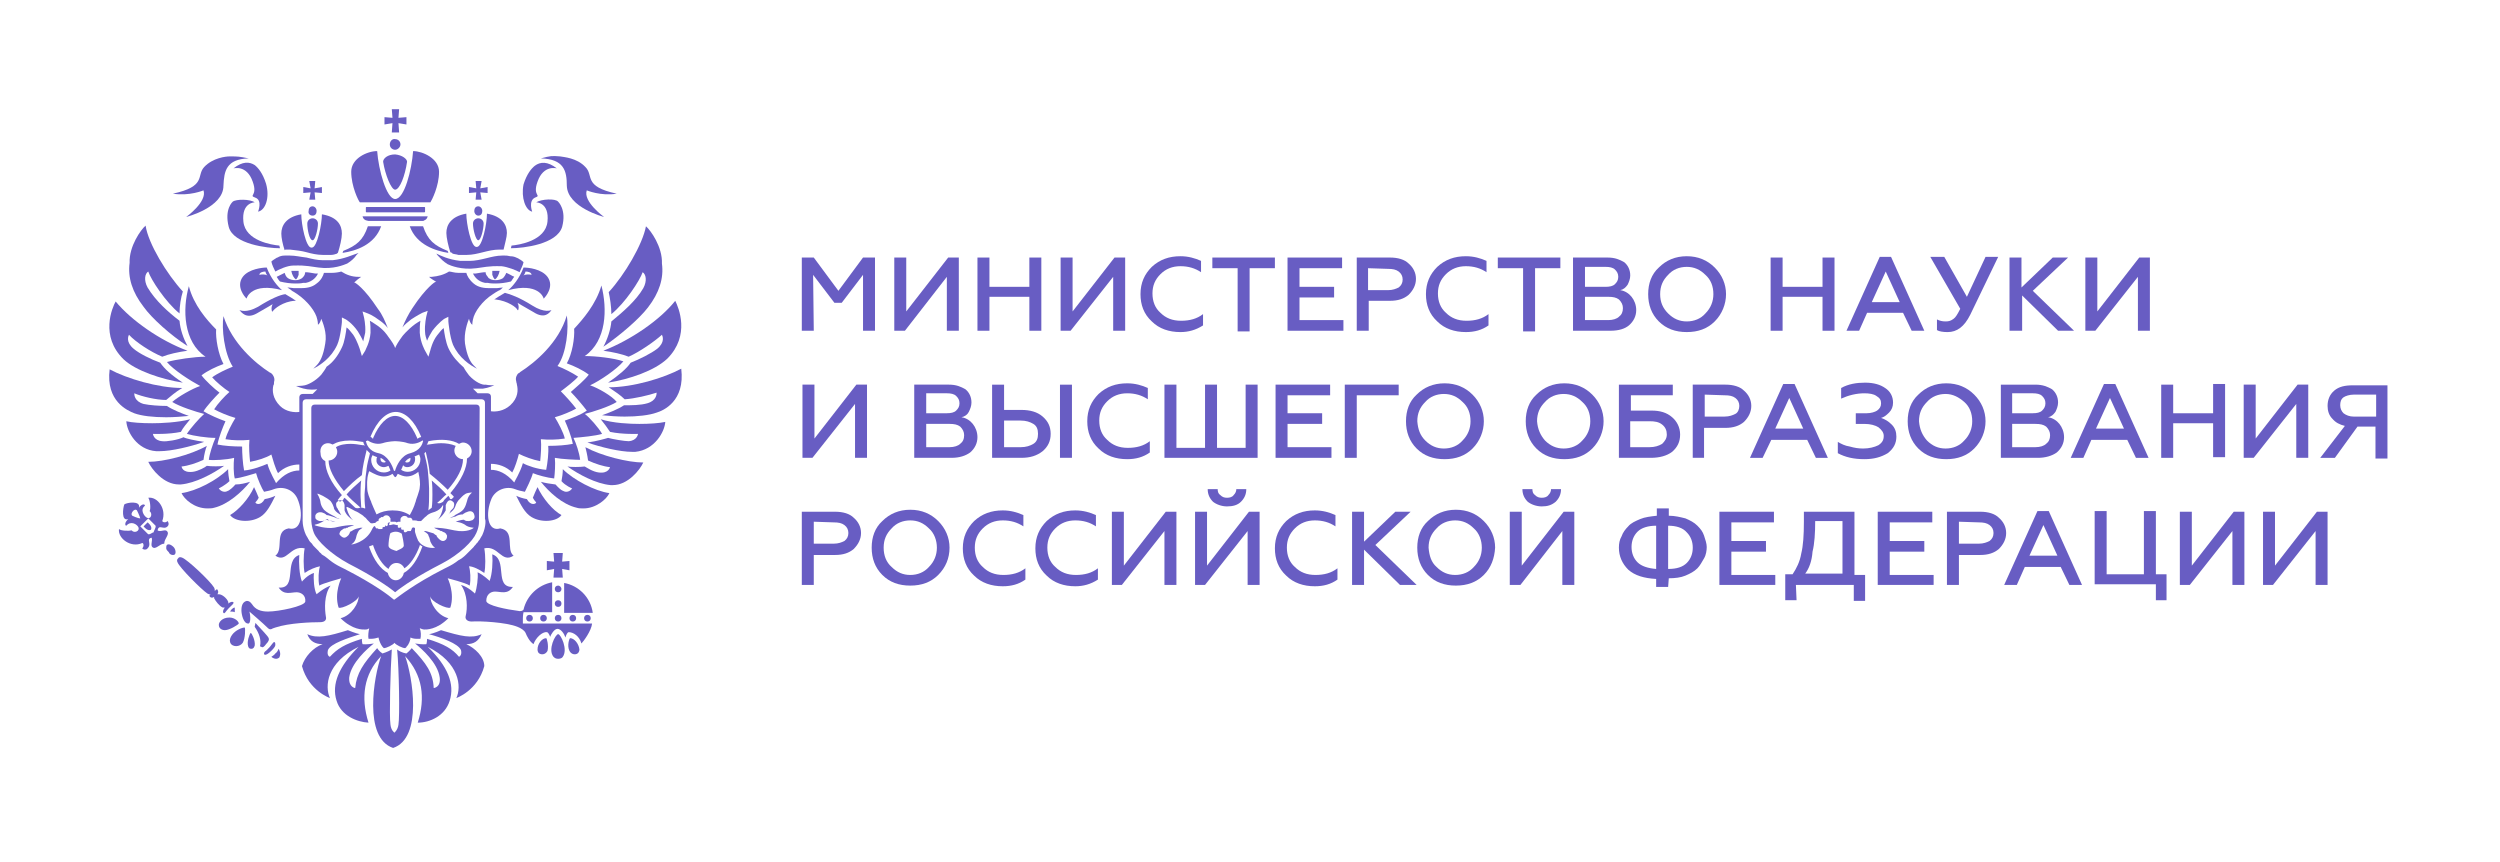 <svg width="229" height="79" viewBox="0 0 229 79" fill="none" xmlns="http://www.w3.org/2000/svg">
<path d="M51.125 53.641C50.942 53.641 50.82 53.763 50.82 53.946C50.82 54.129 50.942 54.251 51.125 54.251C51.308 54.251 51.43 54.129 51.43 53.946C51.43 53.824 51.308 53.641 51.125 53.641Z" fill="#685dc3"/>
<path d="M52.164 56.627C52.164 56.81 52.286 56.932 52.469 56.932C52.652 56.932 52.774 56.81 52.774 56.627C52.774 56.444 52.652 56.322 52.469 56.322C52.286 56.322 52.164 56.444 52.164 56.627Z" fill="#685dc3"/>
<path d="M51.125 56.322C50.942 56.322 50.82 56.444 50.82 56.627C50.82 56.81 50.942 56.932 51.125 56.932C51.308 56.932 51.43 56.81 51.43 56.627C51.43 56.444 51.308 56.322 51.125 56.322Z" fill="#685dc3"/>
<path d="M53.502 56.627C53.502 56.81 53.624 56.932 53.807 56.932C53.989 56.932 54.111 56.81 54.111 56.627C54.111 56.444 53.989 56.322 53.807 56.322C53.624 56.322 53.502 56.444 53.502 56.627Z" fill="#685dc3"/>
<path d="M50.699 50.654L50.76 51.446L50.09 51.385V52.239L50.76 52.117L50.699 52.909H51.553L51.492 52.117L52.162 52.239V51.385L51.492 51.446L51.553 50.654H50.699Z" fill="#685dc3"/>
<path d="M51.676 53.398V56.14H54.297C54.114 54.738 53.017 53.641 51.676 53.398Z" fill="#685dc3"/>
<path d="M51.125 54.982C50.942 54.982 50.82 55.104 50.82 55.287C50.82 55.47 50.942 55.592 51.125 55.592C51.308 55.592 51.43 55.47 51.43 55.287C51.43 55.104 51.308 54.982 51.125 54.982Z" fill="#685dc3"/>
<path d="M52.222 58.456C52.161 58.456 51.917 59.127 52.161 59.615C52.283 59.858 52.527 59.98 52.77 59.919C53.014 59.858 53.075 59.615 53.075 59.493C53.014 58.944 52.588 58.456 52.222 58.456Z" fill="#685dc3"/>
<path d="M50.031 58.456C49.665 58.456 49.238 58.944 49.238 59.493C49.238 59.675 49.299 59.858 49.543 59.919C49.787 59.98 50.031 59.858 50.153 59.615C50.274 59.127 50.092 58.456 50.031 58.456Z" fill="#685dc3"/>
<path d="M51.126 58.09C50.882 58.09 50.151 59.492 50.7 60.163C50.822 60.284 50.943 60.345 51.126 60.345C51.309 60.345 51.492 60.284 51.553 60.163C52.041 59.492 51.37 58.09 51.126 58.09Z" fill="#685dc3"/>
<path d="M47.895 56.627C47.895 56.322 47.956 56.078 47.956 56.078H50.577V53.336C49.297 53.58 48.261 54.555 47.956 55.835C47.895 55.957 47.651 56.017 47.468 55.957C46.493 55.835 44.543 55.469 44.543 55.042C44.543 54.433 44.969 54.189 45.335 54.189C45.883 54.189 46.493 54.494 46.981 53.762C45.213 53.823 46.554 51.263 45.091 50.776C45.152 51.446 45.091 52.604 44.847 53.214C44.847 53.214 44.299 52.665 43.75 52.421C43.811 52.909 43.689 53.884 43.506 54.372C43.506 54.372 42.897 53.762 42.226 53.58C42.836 54.433 42.836 55.713 42.653 56.444C42.592 56.688 42.775 56.932 43.202 56.932C43.933 56.871 46.371 56.993 47.407 57.419C47.712 57.541 48.017 57.724 48.139 57.968C48.261 58.273 48.504 58.76 48.87 59.004C49.053 58.456 49.662 57.846 50.089 57.907C50.211 57.907 50.333 58.151 50.394 58.334C50.455 58.151 50.76 57.602 51.064 57.602C51.369 57.602 51.674 58.029 51.796 58.395C51.857 58.151 51.978 57.907 52.1 57.907C52.527 57.907 53.076 58.273 53.258 58.943C53.441 58.76 54.173 57.785 54.234 57.115H47.895C47.895 57.176 47.895 56.932 47.895 56.627Z" fill="#685dc3"/>
<path d="M49.48 56.627C49.48 56.81 49.602 56.932 49.785 56.932C49.968 56.932 50.09 56.81 50.09 56.627C50.09 56.444 49.968 56.322 49.785 56.322C49.602 56.322 49.48 56.444 49.48 56.627Z" fill="#685dc3"/>
<path d="M48.199 56.627C48.199 56.81 48.321 56.932 48.504 56.932C48.687 56.932 48.809 56.81 48.809 56.627C48.809 56.444 48.687 56.322 48.504 56.322C48.321 56.322 48.199 56.444 48.199 56.627Z" fill="#685dc3"/>
<path d="M22.968 57.968C22.846 58.09 22.603 58.761 22.725 59.187C22.786 59.37 22.846 59.431 23.029 59.431C23.212 59.431 23.273 59.309 23.334 59.126C23.395 58.7 23.09 58.029 22.968 57.968Z" fill="#685dc3"/>
<path d="M25.221 59.858C25.099 60.041 24.917 60.102 24.856 60.163C24.917 60.224 25.099 60.346 25.282 60.346C25.404 60.346 25.526 60.285 25.587 60.224C25.77 59.858 25.587 59.553 25.526 59.431C25.465 59.553 25.404 59.736 25.221 59.858Z" fill="#685dc3"/>
<path d="M24.368 59.005C24.612 58.761 24.673 58.578 24.612 58.456C24.551 58.273 24.003 57.725 23.393 57.054C23.393 57.176 23.332 57.298 23.332 57.42C23.759 58.029 23.942 58.639 23.82 59.188C23.881 59.248 23.881 59.248 23.942 59.248C24.063 59.37 24.246 59.188 24.368 59.005Z" fill="#685dc3"/>
<path d="M25.22 59.065C25.22 58.943 25.22 58.882 25.159 58.821H25.098C25.037 58.821 24.976 58.943 24.915 59.004C24.854 59.065 24.793 59.187 24.671 59.309C24.549 59.431 24.488 59.492 24.366 59.614C24.244 59.675 24.184 59.797 24.184 59.857C24.184 59.857 24.184 59.857 24.184 59.918C24.244 59.979 24.244 59.979 24.305 59.979C24.366 59.979 24.549 59.918 24.854 59.614C25.159 59.309 25.22 59.187 25.22 59.065Z" fill="#685dc3"/>
<path d="M21.2 55.835C21.2 55.835 21.139 55.896 21.078 56.018C21.2 56.018 21.383 56.018 21.505 56.078C21.505 55.957 21.505 55.774 21.505 55.652C21.383 55.652 21.261 55.774 21.2 55.835Z" fill="#685dc3"/>
<path d="M22.845 56.018C22.845 56.018 24.125 57.115 24.551 57.542C24.673 57.664 24.795 57.664 24.917 57.603C24.978 57.542 25.1 57.542 25.222 57.481C26.502 57.054 28.574 56.993 29.305 56.993C29.793 56.993 29.915 56.75 29.854 56.506C29.732 55.774 29.671 54.494 30.281 53.641C29.61 53.885 29.001 54.434 29.001 54.434C28.757 54.007 28.696 52.971 28.757 52.483C28.147 52.666 27.66 53.275 27.66 53.275C27.416 52.666 27.355 51.508 27.416 50.837C25.953 51.325 27.294 53.946 25.526 53.824C26.014 54.555 26.624 54.251 27.172 54.251C27.538 54.251 28.026 54.494 27.965 55.104C27.904 55.531 25.526 56.018 24.551 56.018C23.881 56.018 23.393 55.835 23.088 55.348C22.906 55.104 22.784 55.043 22.601 55.043C22.357 55.104 22.113 55.287 22.113 55.896C22.113 56.262 22.296 57.115 22.723 57.115C22.967 57.176 22.967 56.445 22.845 56.018Z" fill="#685dc3"/>
<path d="M20.405 55.652C20.466 55.652 20.527 55.652 20.588 55.652C20.405 55.896 20.405 56.078 20.466 56.139C20.588 56.261 20.649 56.017 20.954 55.713C21.259 55.408 21.441 55.286 21.381 55.164C21.32 55.103 21.137 55.103 20.893 55.286C20.893 55.225 20.954 55.164 20.893 55.103C20.771 54.798 20.344 54.433 20.04 54.433C19.979 54.433 19.979 54.433 19.918 54.433C20.04 54.25 19.979 54.128 19.918 54.006C19.857 53.945 19.796 54.006 19.674 54.128C19.674 54.067 19.674 53.945 19.613 53.823C19.247 53.214 17.175 51.263 16.687 51.081C16.383 50.959 16.322 51.141 16.322 51.141C16.322 51.141 16.139 51.263 16.261 51.507C16.444 51.995 18.455 54.006 19.003 54.372C19.125 54.433 19.247 54.494 19.308 54.433C19.186 54.555 19.125 54.555 19.247 54.677C19.308 54.737 19.43 54.798 19.613 54.677C19.613 54.737 19.613 54.737 19.613 54.798C19.735 55.042 20.101 55.53 20.405 55.652Z" fill="#685dc3"/>
<path d="M21.872 57.114C21.872 56.932 21.506 56.566 21.018 56.566C20.348 56.566 20.043 56.993 20.043 57.236C20.043 57.663 20.47 57.724 20.591 57.724C21.018 57.724 21.811 57.236 21.872 57.114Z" fill="#685dc3"/>
<path d="M21.26 58.151C21.078 58.395 21.017 58.639 21.078 58.821C21.139 59.065 21.382 59.187 21.626 59.187C21.87 59.187 22.114 59.065 22.236 58.882C22.479 58.456 22.479 57.541 22.419 57.48C22.175 57.48 21.565 57.724 21.26 58.151Z" fill="#685dc3"/>
<path d="M15.287 48.642C15.105 48.459 14.678 48.764 14.434 48.581C14.556 47.972 14.983 48.581 15.348 48.216C15.531 48.033 15.409 47.789 15.348 47.728C15.166 47.911 14.922 47.85 14.861 47.728C15.287 46.631 14.434 45.473 13.581 45.595C13.764 45.839 13.825 46.631 13.703 46.814C14.008 47.058 13.825 47.606 13.459 47.423C13.215 47.301 12.789 46.692 13.276 46.326C13.276 46.143 12.971 46.143 12.728 46.509C12.91 45.839 11.63 46.021 11.387 46.204C11.265 46.509 11.082 47.789 11.752 47.545C11.387 47.85 11.448 48.155 11.569 48.155C11.996 47.667 12.545 48.033 12.667 48.277C12.85 48.642 12.301 48.886 12.057 48.581C11.874 48.642 11.082 48.642 10.899 48.459C10.777 49.313 11.996 50.227 13.032 49.739C13.154 49.739 13.215 50.044 13.032 50.227C13.093 50.349 13.398 50.41 13.52 50.227C13.947 49.8 13.337 49.374 13.886 49.252C14.008 49.496 13.764 49.922 13.947 50.105C14.251 50.41 14.617 49.8 15.044 49.8C15.044 49.313 15.592 48.947 15.287 48.642ZM12.118 47.24C12.118 47.24 11.935 47.119 12.179 46.814C12.423 46.57 12.545 46.753 12.545 46.753C12.545 46.753 12.789 47.24 12.85 47.484C12.606 47.484 12.118 47.24 12.118 47.24ZM14.069 48.764C13.947 48.764 13.642 49.069 13.52 48.886L12.85 48.216L13.581 47.484L14.251 48.155C14.312 48.338 14.069 48.642 14.069 48.764Z" fill="#685dc3"/>
<path d="M15.47 49.862C15.409 49.862 15.348 49.862 15.287 49.923C15.227 49.984 15.227 50.106 15.227 50.227C15.227 50.349 15.348 50.471 15.47 50.593C15.531 50.776 15.714 50.837 15.836 50.837C15.897 50.837 15.958 50.837 16.019 50.776C16.141 50.654 16.08 50.288 15.897 50.106C15.775 49.984 15.592 49.862 15.47 49.862Z" fill="#685dc3"/>
<path d="M13.518 47.85L13.152 48.216C13.152 48.216 13.518 48.703 13.823 48.521C14.006 48.216 13.518 47.85 13.518 47.85Z" fill="#685dc3"/>
<path d="M49.114 46.022C49.114 46.143 48.626 46.387 48.26 45.717C47.895 45.656 47.529 45.534 47.285 45.412C47.712 46.265 48.078 46.997 48.687 47.362C49.601 47.911 51.003 47.789 51.43 47.179C50.637 46.753 49.723 45.656 49.236 44.62C49.114 44.863 48.931 45.29 48.809 45.595C48.87 45.717 48.992 45.9 49.114 46.022Z" fill="#685dc3"/>
<path d="M57.586 32.674C58.561 32.247 59.963 31.272 60.633 30.663C60.694 30.785 60.938 31.333 60.206 31.943C59.658 32.369 58.561 32.918 57.769 33.223C57.403 33.771 56.671 34.381 55.696 35.051C57.647 34.746 59.963 33.954 61.121 32.857C63.254 30.724 62.157 28.164 61.852 27.554C60.45 29.322 57.769 31.15 55.27 32.126C56.123 32.247 56.976 32.43 57.586 32.674Z" fill="#685dc3"/>
<path d="M56.001 28.773C57.281 27.737 58.622 25.665 58.866 24.934C59.17 25.116 59.292 25.726 58.927 26.396C58.256 27.555 57.037 28.591 56.001 29.444C55.94 30.175 55.635 31.09 55.27 31.76C56.793 30.724 58.561 29.2 59.353 28.164C60.389 26.823 60.816 25.482 60.633 24.141C60.694 22.617 59.597 21.094 59.17 20.728C58.866 22.374 57.22 25.177 55.757 26.762C55.879 27.311 56.001 28.103 56.001 28.773Z" fill="#685dc3"/>
<path d="M55.028 38.403C55.332 38.769 55.637 39.195 55.881 39.561C57.039 39.805 58.441 39.744 58.441 39.744C58.441 39.744 58.38 40.353 57.587 40.414C57.222 40.414 56.125 40.231 55.698 40.109C55.515 40.17 54.662 40.414 53.809 40.536C55.028 40.963 56.795 41.389 57.892 41.389C58.014 41.389 58.075 41.389 58.197 41.389C59.965 41.207 60.879 39.561 60.94 38.647C60.391 38.769 59.477 38.83 58.563 38.83C57.709 38.83 56.186 38.769 55.028 38.403Z" fill="#685dc3"/>
<path d="M62.402 33.771C60.817 34.624 58.013 35.478 55.758 35.478C56.307 35.843 56.855 36.209 57.221 36.575C58.135 36.514 59.415 36.209 60.147 35.965C60.147 36.087 60.147 36.697 59.293 36.941C58.684 37.123 57.83 37.123 57.16 37.123C56.611 37.489 55.819 37.794 55.148 38.038C55.758 38.099 56.55 38.16 57.221 38.16C58.379 38.16 59.476 38.038 60.147 37.794C60.756 37.611 62.767 36.758 62.402 33.771Z" fill="#685dc3"/>
<path d="M53.866 42.182C54.536 42.487 55.268 42.73 55.877 42.791C55.877 42.791 55.755 43.401 54.841 43.279C54.293 43.218 53.683 42.791 53.561 42.73C53.135 42.791 52.281 42.791 51.977 42.73C53.013 43.462 54.597 44.315 55.938 44.437C55.999 44.437 56.06 44.437 56.121 44.437C57.523 44.437 58.62 43.035 58.925 42.365C57.523 42.365 55.085 41.755 53.622 40.963C53.683 41.207 53.805 41.694 53.866 42.182Z" fill="#685dc3"/>
<path d="M51.432 44.072C51.798 44.498 52.408 44.742 52.408 44.742C52.408 44.742 52.225 45.047 51.859 45.047C51.737 45.047 51.615 44.986 51.493 44.925C51.25 44.803 50.884 44.377 50.884 44.377C50.396 44.316 49.97 44.255 49.543 44.133C50.274 45.047 51.493 46.205 52.834 46.51C53.017 46.571 53.2 46.571 53.444 46.571C54.602 46.571 55.577 45.717 55.821 45.169C54.48 44.986 52.529 43.95 51.554 42.975C51.554 43.34 51.493 43.767 51.432 44.072Z" fill="#685dc3"/>
<path d="M42.715 59.004C43.385 59.004 43.812 58.76 44.117 58.09C43.203 58.517 42.227 58.273 40.399 57.724C40.399 57.724 39.728 58.029 39.302 58.09C40.399 58.395 41.983 58.943 42.227 59.553C42.349 60.04 42.044 60.162 42.044 60.162C41.435 59.431 40.703 59.004 39.119 58.517C39.119 58.821 39.058 59.004 39.058 59.004C39.058 59.004 38.753 59.065 38.022 58.943C38.631 59.431 40.094 60.711 40.277 62.052C40.399 62.966 39.728 63.027 39.728 63.027C39.667 61.625 39.058 60.772 37.717 59.37C37.717 59.37 37.473 59.675 37.229 59.857C37.229 59.857 36.742 59.796 36.376 59.492C36.559 61.32 36.62 65.709 36.498 66.379C36.437 66.867 36.132 67.111 36.132 67.111C36.132 67.111 35.828 66.928 35.767 66.379C35.645 65.648 35.767 61.259 35.889 59.492C35.462 59.736 35.035 59.857 35.035 59.857C34.73 59.675 34.548 59.37 34.548 59.37C33.268 60.772 32.658 61.686 32.536 63.027C32.536 63.027 31.927 62.966 31.988 62.052C32.17 60.711 33.633 59.431 34.243 58.943C33.572 59.065 33.207 59.004 33.207 59.004C33.207 59.004 33.146 58.821 33.146 58.517C31.561 59.004 30.89 59.431 30.22 60.162C30.22 60.162 29.915 60.101 30.037 59.553C30.281 58.943 31.866 58.456 32.963 58.09C32.597 58.029 31.866 57.724 31.866 57.724C30.098 58.273 29.062 58.517 28.148 58.09C28.392 58.76 28.879 59.004 29.55 59.004C28.696 59.309 27.904 60.162 27.66 61.015C28.27 63.271 30.22 63.941 30.22 63.941C29.733 62.844 29.915 60.711 32.841 59.248C31.073 61.015 30.342 62.661 30.83 64.185C31.256 65.587 32.719 66.135 33.755 66.196C33.024 63.88 33.328 61.747 34.913 60.101C34.243 61.93 33.268 67.598 36.01 68.512C38.753 67.598 37.778 61.93 37.108 60.101C38.692 61.808 38.997 63.88 38.266 66.196C39.363 66.196 40.764 65.587 41.191 64.185C41.679 62.661 41.008 61.015 39.18 59.248C42.105 60.711 42.288 62.905 41.801 63.941C41.801 63.941 43.751 63.271 44.361 61.015C44.361 60.162 43.507 59.37 42.715 59.004Z" fill="#685dc3"/>
<path d="M23.821 47.362C24.43 46.997 24.796 46.265 25.223 45.412C24.979 45.534 24.613 45.656 24.247 45.717C23.882 46.387 23.394 46.143 23.394 46.022C23.516 45.9 23.638 45.717 23.699 45.595C23.577 45.29 23.394 44.863 23.272 44.62C22.785 45.717 21.809 46.753 21.078 47.179C21.505 47.789 22.907 47.911 23.821 47.362Z" fill="#685dc3"/>
<path d="M16.75 35.051C15.713 34.381 15.043 33.771 14.677 33.223C13.824 32.918 12.727 32.369 12.239 31.943C11.508 31.333 11.752 30.785 11.813 30.663C12.422 31.333 13.824 32.248 14.86 32.674C15.47 32.43 16.323 32.248 17.176 32.126C14.677 31.211 11.995 29.322 10.594 27.615C10.289 28.164 9.131 30.785 11.325 32.918C12.422 33.954 14.799 34.746 16.75 35.051Z" fill="#685dc3"/>
<path d="M17.176 31.698C16.81 31.028 16.506 30.175 16.445 29.382C15.408 28.59 14.25 27.554 13.519 26.335C13.153 25.664 13.275 25.055 13.58 24.872C13.824 25.604 15.165 27.676 16.445 28.712C16.445 28.041 16.567 27.249 16.749 26.701C15.287 25.116 13.58 22.312 13.336 20.666C12.909 21.032 11.812 22.556 11.873 24.08C11.691 25.421 12.117 26.762 13.153 28.102C13.885 29.139 15.652 30.723 17.176 31.698Z" fill="#685dc3"/>
<path d="M16.568 39.561C16.751 39.195 17.117 38.769 17.421 38.403C16.263 38.708 14.74 38.769 13.947 38.769C12.972 38.769 12.058 38.708 11.57 38.586C11.631 39.561 12.545 41.207 14.313 41.329C14.435 41.329 14.496 41.329 14.618 41.329C15.715 41.329 17.482 40.902 18.701 40.475C17.848 40.353 16.995 40.17 16.812 40.049C16.324 40.292 15.227 40.475 14.861 40.414C14.069 40.353 14.008 39.744 14.008 39.744C14.008 39.744 15.41 39.805 16.568 39.561Z" fill="#685dc3"/>
<path d="M12.299 37.855C12.97 38.099 14.006 38.221 15.225 38.221C15.956 38.221 16.688 38.16 17.297 38.099C16.627 37.855 15.834 37.55 15.286 37.184C14.615 37.184 13.701 37.123 13.153 37.002C12.299 36.758 12.299 36.148 12.299 36.026C13.031 36.331 14.311 36.636 15.225 36.636C15.591 36.331 16.078 35.904 16.688 35.539C14.493 35.539 11.629 34.685 10.044 33.832C9.678 36.758 11.69 37.611 12.299 37.855Z" fill="#685dc3"/>
<path d="M16.386 44.376C16.447 44.376 16.508 44.376 16.569 44.376C17.91 44.255 19.494 43.401 20.53 42.67C20.226 42.731 19.311 42.731 18.946 42.67C18.824 42.792 18.153 43.157 17.666 43.218C16.691 43.34 16.63 42.731 16.63 42.731C17.239 42.67 17.971 42.426 18.641 42.121C18.702 41.634 18.824 41.146 18.946 40.841C17.422 41.695 14.984 42.304 13.582 42.304C13.887 42.975 14.984 44.376 16.386 44.376Z" fill="#685dc3"/>
<path d="M19.006 46.571C19.189 46.571 19.433 46.571 19.616 46.51C20.895 46.205 22.175 45.047 22.907 44.133C22.48 44.255 22.053 44.377 21.566 44.377C21.566 44.377 21.261 44.742 20.956 44.925C20.834 44.986 20.713 45.047 20.591 45.047C20.225 45.047 20.042 44.742 20.042 44.742C20.042 44.742 20.652 44.437 21.017 44.072C20.956 43.767 20.895 43.34 20.895 42.975C19.859 44.011 17.97 44.986 16.629 45.169C16.873 45.717 17.787 46.571 19.006 46.571Z" fill="#685dc3"/>
<path d="M35.707 13.231C35.707 13.536 35.951 13.719 36.195 13.719C36.438 13.719 36.682 13.475 36.682 13.231C36.682 12.926 36.438 12.743 36.195 12.743C35.951 12.682 35.707 12.926 35.707 13.231Z" fill="#685dc3"/>
<path d="M35.889 12.133H36.56L36.499 11.28L37.23 11.402V10.731L36.499 10.792L36.56 10H35.889L35.95 10.792L35.219 10.731V11.402L35.95 11.28L35.889 12.133Z" fill="#685dc3"/>
<path d="M33.512 20.179C33.573 20.179 33.695 20.24 33.756 20.24H38.632C38.754 20.24 38.815 20.24 38.875 20.179C39.058 20.118 39.119 19.996 39.18 19.813H33.207C33.268 20.057 33.39 20.118 33.512 20.179Z" fill="#685dc3"/>
<path d="M38.875 19.448C38.936 19.448 38.936 19.387 38.936 19.387V19.021C38.936 18.96 38.875 18.96 38.875 18.96H33.573C33.512 18.96 33.512 19.021 33.512 19.021V19.387C33.512 19.448 33.573 19.448 33.573 19.448H38.875Z" fill="#685dc3"/>
<path d="M39.425 18.534C39.547 18.351 40.217 17.071 40.217 15.73C40.217 14.511 38.694 13.84 37.84 13.84C37.718 15.547 37.048 18.229 36.195 18.229C35.402 18.229 34.671 15.547 34.549 13.84C33.635 13.84 32.172 14.511 32.172 15.73C32.172 17.071 32.842 18.412 32.964 18.534H39.425Z" fill="#685dc3"/>
<path d="M36.191 17.374C36.617 17.374 37.105 16.095 37.288 14.815C37.288 14.571 36.861 14.205 36.191 14.144C35.52 14.144 35.094 14.51 35.094 14.815C35.277 15.973 35.825 17.374 36.191 17.374Z" fill="#685dc3"/>
<path d="M43.936 37.367C43.936 37.184 43.814 37.062 43.631 37.062H28.82C28.637 37.062 28.516 37.184 28.516 37.367V47.667C28.516 47.667 28.516 48.216 28.759 48.825C29.064 49.557 30.344 50.776 31.929 51.629C34.184 52.787 35.525 53.702 36.195 54.25C36.866 53.702 38.207 52.787 40.462 51.629C42.108 50.776 43.327 49.557 43.631 48.825C43.936 48.155 43.875 47.667 43.875 47.667L43.936 37.367ZM38.938 41.085V41.146C39.121 41.877 39.304 42.669 39.365 43.401C39.974 43.889 40.523 44.376 41.011 44.864C41.925 43.828 42.412 42.852 42.412 42.06C41.986 42.06 41.62 41.694 41.62 41.268C41.62 41.085 41.681 40.963 41.742 40.841C41.315 40.658 40.828 40.597 40.401 40.597C40.035 40.597 39.669 40.658 39.243 40.719H39.182L39.06 40.78L39.121 40.719C39.182 40.597 39.182 40.536 39.243 40.414C40.462 40.17 41.437 40.292 42.047 40.658C42.169 40.597 42.29 40.536 42.412 40.536C42.839 40.536 43.205 40.902 43.205 41.328C43.205 41.633 43.022 41.877 42.778 41.999C42.778 42.852 42.29 43.949 41.254 45.168C41.315 45.229 41.376 45.29 41.437 45.351C41.498 45.412 41.498 45.412 41.559 45.473V45.534C41.498 45.595 41.437 45.656 41.376 45.717H41.315C41.315 45.717 41.315 45.717 41.254 45.717C41.193 45.656 41.193 45.656 41.193 45.595C41.132 45.534 41.132 45.473 41.071 45.412C40.95 45.534 40.828 45.656 40.706 45.778L40.584 45.961C40.401 46.083 40.218 46.144 40.096 46.083H40.035L40.096 46.022C40.401 45.778 40.645 45.473 40.889 45.29C40.523 44.864 40.035 44.437 39.548 44.01C39.609 44.437 39.609 44.864 39.609 45.29C39.609 45.656 39.609 46.083 39.548 46.509C39.487 46.57 39.365 46.631 39.304 46.692L39.243 46.753V46.692C39.304 46.205 39.304 45.717 39.304 45.29C39.304 45.168 39.304 44.986 39.304 44.864V44.742C39.304 44.437 39.243 43.584 39.182 43.035C39.121 42.547 38.999 42.06 38.877 41.572V41.511C38.938 41.45 38.999 41.389 39.06 41.328L38.938 41.085ZM33.94 39.988C34.55 38.525 35.403 37.733 36.256 37.733C37.11 37.733 37.963 38.525 38.572 39.988V40.049H38.511C38.45 40.049 38.39 40.109 38.268 40.17H38.207V40.109C37.658 38.83 36.927 38.098 36.195 38.098C35.464 38.098 34.733 38.83 34.184 40.109V40.17H34.123C34.062 40.049 33.94 40.049 33.94 39.988ZM33.696 40.353C33.879 40.475 34.428 40.78 35.037 40.597C35.586 40.414 36.195 40.414 36.195 40.414C36.195 40.414 36.866 40.414 37.353 40.597C37.963 40.78 38.511 40.475 38.694 40.353C38.755 40.353 38.755 40.353 38.755 40.414C38.694 40.658 38.511 41.268 37.597 41.511C36.744 41.694 36.317 42.669 36.195 43.096C36.195 43.157 36.134 43.157 36.074 43.096C35.952 42.669 35.525 41.694 34.672 41.511C33.757 41.328 33.575 40.658 33.514 40.414C33.636 40.353 33.696 40.353 33.696 40.353ZM35.159 42.791C35.281 42.791 35.464 42.73 35.586 42.669C35.647 42.791 35.708 42.974 35.769 43.096C35.586 43.218 35.403 43.279 35.159 43.279C34.489 43.279 34.001 42.73 34.001 42.121C34.001 41.938 34.062 41.816 34.123 41.694C34.245 41.755 34.367 41.816 34.55 41.877C34.489 41.938 34.489 42.06 34.489 42.121C34.428 42.487 34.794 42.791 35.159 42.791ZM34.855 42.06C34.855 41.999 34.855 41.999 34.855 41.938C35.037 41.999 35.22 42.182 35.342 42.304C35.281 42.365 35.22 42.365 35.159 42.365C34.976 42.365 34.855 42.243 34.855 42.06ZM35.159 43.645C35.403 43.645 35.708 43.584 35.952 43.401C36.013 43.462 36.134 43.706 36.195 43.706C36.317 43.706 36.378 43.462 36.439 43.401C36.683 43.523 36.988 43.645 37.231 43.645C37.658 43.645 38.024 43.462 38.329 43.218C38.329 43.218 38.329 43.218 38.329 43.279C38.45 43.767 38.511 44.376 38.45 44.62C38.45 44.864 38.329 45.108 38.268 45.351C38.146 45.656 38.085 45.9 38.085 45.9C38.085 45.9 38.085 45.961 38.024 46.083C37.963 46.327 37.78 46.753 37.536 47.18C37.049 46.875 36.561 46.753 35.952 46.753C35.403 46.753 34.915 46.875 34.489 47.119C34.306 46.692 34.123 46.327 34.062 46.144C34.001 46.022 34.001 45.961 34.001 45.961C34.001 45.961 33.879 45.717 33.757 45.351C33.696 45.168 33.636 44.925 33.636 44.681C33.636 44.498 33.575 43.889 33.757 43.34C33.757 43.279 33.818 43.218 33.818 43.157C34.245 43.401 34.733 43.645 35.159 43.645ZM37.292 42.791C37.719 42.791 38.024 42.487 38.024 42.06C38.024 41.938 38.024 41.877 37.963 41.816C38.085 41.755 38.268 41.694 38.39 41.633C38.45 41.755 38.511 41.938 38.511 42.06C38.511 42.73 37.963 43.218 37.353 43.218C37.11 43.218 36.927 43.157 36.744 43.035C36.805 42.913 36.866 42.791 36.927 42.608C36.988 42.73 37.171 42.791 37.292 42.791ZM37.11 42.304C37.231 42.121 37.414 41.999 37.597 41.938C37.597 41.999 37.597 41.999 37.597 42.06C37.597 42.243 37.475 42.365 37.292 42.365C37.231 42.365 37.171 42.365 37.11 42.304ZM30.039 40.597C30.222 40.597 30.344 40.658 30.466 40.719C30.893 40.475 31.38 40.353 32.051 40.353C32.416 40.353 32.782 40.414 33.209 40.475H33.27C33.27 40.536 33.331 40.658 33.392 40.78L33.453 40.841L33.331 40.78C33.27 40.78 33.27 40.78 33.209 40.78C32.843 40.719 32.477 40.658 32.112 40.658C31.685 40.658 31.137 40.719 30.771 40.963C30.832 41.085 30.893 41.207 30.893 41.389C30.893 41.816 30.527 42.182 30.1 42.182C30.1 42.913 30.588 43.889 31.502 44.986C31.99 44.498 32.538 43.949 33.148 43.523C33.209 42.791 33.392 41.999 33.575 41.268V41.207L33.636 41.268C33.696 41.328 33.757 41.389 33.818 41.45C33.818 41.45 33.818 41.45 33.879 41.511V41.572C33.757 42.06 33.636 42.487 33.575 42.974V43.035C33.514 43.401 33.453 43.889 33.453 44.376C33.453 44.742 33.392 45.047 33.392 45.29C33.392 45.656 33.392 46.022 33.453 46.509V46.57H33.392C33.27 46.509 33.209 46.509 33.148 46.509H33.087V46.448C33.087 46.144 33.026 45.717 33.026 45.29C33.026 44.864 33.026 44.437 33.087 44.01C32.599 44.437 32.112 44.864 31.746 45.29C32.051 45.656 32.477 46.022 32.965 46.448L33.026 46.509H32.965C32.843 46.57 32.66 46.57 32.538 46.509C32.173 46.144 31.868 45.9 31.563 45.595C31.502 45.656 31.441 45.717 31.441 45.778L31.38 45.839C31.319 45.839 31.258 45.9 31.137 45.961L31.076 45.9C31.076 45.9 31.015 45.9 31.015 45.839H30.954V45.778C31.076 45.595 31.197 45.473 31.319 45.351C30.283 44.193 29.796 43.096 29.796 42.243C29.552 42.121 29.369 41.877 29.369 41.572C29.247 40.963 29.613 40.597 30.039 40.597ZM38.694 50.044C38.268 51.263 37.658 52.117 36.988 52.483C36.927 52.848 36.622 53.153 36.256 53.153C35.891 53.153 35.586 52.848 35.525 52.483C34.855 52.117 34.245 51.324 33.818 50.105V50.044L34.184 49.922V49.983C34.55 51.02 35.037 51.751 35.586 52.117C35.708 51.812 35.952 51.568 36.317 51.568C36.683 51.568 36.927 51.812 37.049 52.056C37.597 51.69 38.085 50.959 38.45 49.983V49.922H38.511C38.511 49.983 38.572 49.983 38.694 50.044ZM35.586 49.983C35.586 49.74 35.647 49.069 35.769 48.825C35.891 48.764 36.074 48.703 36.256 48.703C36.439 48.703 36.622 48.764 36.805 48.886C36.866 49.13 36.988 49.74 36.988 49.983C36.988 50.227 36.378 50.41 36.317 50.471C36.134 50.41 35.586 50.288 35.586 49.983ZM43.388 47.545C43.327 47.606 43.266 47.667 43.205 47.667C43.144 47.667 43.083 47.728 42.961 47.728H42.9C42.778 47.728 42.656 47.728 42.595 47.667C42.534 47.667 42.534 47.606 42.473 47.606C42.29 47.606 41.864 47.728 41.742 47.789C41.803 47.789 42.351 47.85 42.717 48.155C42.9 48.277 43.266 48.338 43.388 48.338C43.388 48.399 42.778 48.825 41.62 48.582L41.315 48.521C40.767 48.399 40.279 48.338 39.73 48.338C39.791 48.338 39.852 48.399 39.852 48.399C39.974 48.46 40.157 48.521 40.279 48.582C40.279 48.582 40.34 48.582 40.34 48.643H40.401C40.462 48.643 40.523 48.643 40.523 48.703C40.584 48.703 40.645 48.764 40.706 48.764C40.767 48.825 40.889 48.886 40.889 48.947C40.889 49.008 40.95 49.008 40.95 49.069C40.95 49.191 40.95 49.252 40.889 49.374C40.706 49.618 40.462 49.618 40.218 49.374L40.157 49.313C40.096 49.252 40.035 49.191 39.974 49.069V49.008C39.974 49.008 39.974 49.008 39.913 49.008C39.791 48.947 39.73 48.825 39.609 48.825C39.426 48.764 39.182 48.703 38.999 48.643C38.938 48.643 38.877 48.643 38.816 48.643C38.999 48.764 39.182 48.886 39.243 49.008C39.243 49.008 39.243 49.008 39.243 49.069C39.365 49.252 39.365 49.435 39.426 49.618C39.609 49.983 39.669 50.044 39.852 50.166C39.669 50.227 38.755 50.227 38.329 49.557C38.329 49.557 38.268 49.496 38.268 49.435C38.146 49.191 38.085 48.947 38.024 48.764C37.963 48.582 38.085 48.399 37.963 48.338C37.841 48.277 37.78 48.338 37.78 48.338C37.719 48.399 37.719 48.399 37.719 48.399V48.46C37.719 48.521 37.658 48.521 37.658 48.521V48.582C37.658 48.582 37.658 48.643 37.597 48.643C37.597 48.643 37.597 48.643 37.536 48.643C37.475 48.643 37.475 48.643 37.414 48.643C37.414 48.643 37.414 48.643 37.353 48.643C37.353 48.643 37.292 48.643 37.292 48.703C37.231 48.703 37.171 48.764 37.11 48.764C37.049 48.764 36.988 48.703 36.988 48.643C36.988 48.582 36.988 48.582 36.988 48.521C36.927 48.521 36.927 48.521 36.866 48.521C36.805 48.521 36.805 48.521 36.744 48.46C36.744 48.399 36.744 48.338 36.744 48.338C36.744 48.277 36.744 48.277 36.744 48.277C36.683 48.338 36.683 48.338 36.622 48.338C36.561 48.338 36.561 48.338 36.5 48.338C36.439 48.338 36.439 48.277 36.439 48.216V48.155C36.439 48.155 36.439 48.155 36.439 48.094C36.439 48.094 36.439 48.094 36.378 48.094H36.317C36.256 48.094 36.134 48.033 36.074 48.033C36.074 48.033 36.074 48.033 36.013 48.033C35.952 48.033 35.83 48.094 35.769 48.094H35.647C35.647 48.094 35.647 48.094 35.647 48.033C35.647 48.033 35.647 48.033 35.647 47.972L35.708 47.911C35.708 47.911 35.708 47.911 35.708 47.85C35.647 47.85 35.647 47.85 35.586 47.85V47.911C35.586 47.911 35.586 47.911 35.525 47.911V48.033C35.525 48.094 35.525 48.155 35.464 48.155C35.403 48.216 35.403 48.216 35.342 48.155C35.342 48.155 35.281 48.155 35.281 48.094C35.281 48.094 35.22 48.094 35.22 48.033C35.22 48.033 35.22 48.094 35.281 48.094C35.281 48.155 35.281 48.155 35.281 48.216C35.22 48.277 35.22 48.277 35.159 48.277H35.037C35.037 48.338 35.098 48.338 35.037 48.399C35.037 48.46 34.976 48.46 34.915 48.46C34.855 48.46 34.855 48.46 34.794 48.46C34.794 48.46 34.794 48.46 34.733 48.46H34.672L34.611 48.399C34.611 48.399 34.55 48.399 34.489 48.399C34.489 48.399 34.428 48.399 34.428 48.338L34.367 48.277V48.216C34.245 48.094 34.062 48.521 34.062 48.521C33.514 49.679 32.173 49.922 32.173 49.862C32.173 49.862 32.477 49.74 32.599 49.313C32.66 49.069 32.66 49.008 32.782 48.764C32.782 48.703 32.843 48.703 32.843 48.643C32.904 48.521 33.087 48.46 33.209 48.338C33.148 48.338 33.087 48.338 33.026 48.338C32.843 48.399 32.66 48.399 32.416 48.521C32.294 48.582 32.234 48.643 32.112 48.703C32.112 48.703 32.112 48.703 32.051 48.703V48.764C32.051 48.825 31.99 48.886 31.929 49.008L31.868 49.069C31.624 49.313 31.441 49.313 31.197 49.069L31.137 49.008C31.076 48.947 31.076 48.825 31.137 48.764C31.137 48.703 31.197 48.643 31.258 48.582C31.319 48.521 31.38 48.521 31.441 48.46C31.502 48.399 31.563 48.399 31.624 48.399C31.685 48.399 31.685 48.399 31.746 48.338C31.746 48.338 31.807 48.338 31.868 48.338C31.868 48.338 31.868 48.277 31.929 48.277C31.99 48.277 32.051 48.216 32.112 48.216C32.173 48.216 32.234 48.155 32.294 48.155C32.294 48.155 32.355 48.155 32.416 48.094C31.929 48.094 31.441 48.155 30.893 48.277C30.832 48.277 30.71 48.338 30.588 48.338C29.978 48.46 28.82 48.155 28.82 48.094C28.82 48.033 29.125 48.033 29.43 47.85C29.674 47.728 29.796 47.606 29.978 47.545C30.283 47.789 30.649 47.789 30.71 47.789C30.588 47.728 30.039 47.667 29.857 47.606C29.857 47.606 29.796 47.667 29.735 47.667C29.613 47.728 29.491 47.728 29.369 47.728C29.308 47.728 29.186 47.728 29.125 47.667C29.064 47.667 29.003 47.606 28.942 47.545C28.881 47.484 28.881 47.424 28.881 47.241C28.942 46.997 29.186 46.875 29.491 46.936C29.674 46.997 29.796 47.058 29.857 47.119L29.918 47.18C30.1 47.18 30.344 47.302 30.588 47.363C30.832 47.484 31.015 47.545 31.137 47.545C31.076 47.545 31.015 47.484 30.954 47.484C30.893 47.484 30.832 47.424 30.832 47.424C30.771 47.363 30.71 47.363 30.649 47.302C30.283 47.119 29.918 46.936 29.674 46.692C29.491 46.448 29.43 46.327 29.369 46.083C29.308 45.534 29.064 45.29 29.064 45.229C29.125 45.168 29.978 45.595 30.283 45.9C30.466 46.144 30.527 46.327 30.588 46.509V46.57C30.649 46.753 30.832 46.936 31.137 47.119C31.197 47.119 31.197 47.18 31.258 47.18C31.197 47.058 31.137 46.997 31.076 46.875V46.814L31.015 46.753C31.015 46.753 30.954 46.692 30.954 46.631C30.893 46.57 30.893 46.509 30.832 46.448C30.771 46.266 30.771 46.083 30.832 46.022C30.893 45.961 30.954 45.9 31.076 45.839C31.319 45.778 31.502 45.9 31.563 46.266C31.563 46.327 31.563 46.387 31.563 46.448C31.563 46.509 31.563 46.57 31.563 46.631V46.692C31.563 46.692 31.563 46.692 31.563 46.753C31.685 47.119 31.99 47.424 32.355 47.667C31.929 47.302 31.685 46.448 31.746 46.448C31.807 46.387 32.173 46.631 32.538 46.814C32.721 46.875 32.904 46.997 33.087 47.119C33.209 47.18 33.331 47.302 33.392 47.363C33.514 47.424 33.575 47.545 33.636 47.606C33.696 47.667 33.757 47.728 33.818 47.789C33.879 47.85 33.879 47.85 33.94 47.911C34.062 47.972 34.245 47.911 34.245 47.911C34.306 47.911 34.367 47.911 34.428 47.85C34.428 47.85 34.428 47.85 34.489 47.789C34.55 47.728 34.611 47.728 34.672 47.728V47.667C34.672 47.545 34.733 47.484 34.855 47.424C34.855 47.424 34.915 47.424 34.915 47.363H35.098C35.098 47.302 35.159 47.302 35.22 47.241C35.342 47.18 35.525 47.18 35.647 47.302C35.708 47.363 35.708 47.424 35.769 47.484V47.545C35.769 47.606 35.769 47.606 35.769 47.667C35.769 47.728 35.769 47.728 35.769 47.789C35.83 47.789 35.952 47.789 36.013 47.789C36.074 47.789 36.074 47.789 36.134 47.789C36.195 47.789 36.256 47.789 36.317 47.85C36.378 47.85 36.439 47.789 36.5 47.789C36.561 47.789 36.561 47.789 36.622 47.789H36.683C36.683 47.728 36.683 47.667 36.683 47.606C36.683 47.545 36.683 47.484 36.744 47.424C36.744 47.424 36.744 47.363 36.805 47.363L36.866 47.302C36.988 47.241 37.11 47.241 37.231 47.302C37.292 47.302 37.292 47.363 37.353 47.424C37.414 47.424 37.414 47.424 37.475 47.424H37.597C37.719 47.484 37.78 47.545 37.78 47.667C37.78 47.667 37.78 47.667 37.841 47.667H37.902C37.902 47.667 38.207 47.667 38.268 47.728H38.572C38.633 47.667 38.633 47.667 38.694 47.606C38.755 47.545 38.877 47.424 38.938 47.363C39.06 47.302 39.121 47.18 39.243 47.119C39.426 46.997 39.669 46.936 39.852 46.875C40.462 46.631 40.523 46.266 40.584 46.266C40.645 46.327 40.462 47.302 40.035 47.667C40.34 47.424 40.645 47.119 40.828 46.753C40.828 46.753 40.828 46.753 40.828 46.692V46.631C40.828 46.57 40.828 46.509 40.828 46.448C40.828 46.387 40.828 46.327 40.828 46.266C40.95 45.961 41.071 45.778 41.315 45.839C41.437 45.9 41.498 45.961 41.559 46.022C41.62 46.144 41.62 46.266 41.559 46.448C41.559 46.509 41.498 46.57 41.437 46.631C41.376 46.692 41.376 46.692 41.315 46.753L41.254 46.814V46.875C41.193 46.997 41.132 47.058 41.011 47.18C41.071 47.119 41.071 47.119 41.132 47.058C41.437 46.814 41.62 46.631 41.681 46.448C41.742 46.266 41.803 46.083 41.986 45.839C42.29 45.534 42.351 45.412 42.656 45.229C42.717 45.168 43.144 45.108 43.205 45.108C43.266 45.168 42.9 45.29 42.778 45.9C42.717 46.083 42.656 46.387 42.473 46.631C42.23 46.936 41.986 46.997 41.681 47.18L41.62 47.241C41.559 47.302 41.498 47.302 41.376 47.363C41.254 47.424 41.193 47.484 41.132 47.484C41.315 47.424 41.498 47.363 41.742 47.302C41.925 47.18 42.169 47.119 42.412 47.119C42.412 47.119 42.412 47.058 42.473 47.058C42.534 46.997 42.656 46.936 42.839 46.875C43.144 46.753 43.388 46.875 43.449 47.18C43.509 47.363 43.449 47.484 43.388 47.545Z" fill="#685dc3"/>
<path d="M54.053 35.295C54.968 34.868 56.492 33.832 57.101 33.101C56.248 32.796 54.541 32.613 53.566 32.613C55.577 31.211 55.638 28.286 55.09 26.152C54.602 27.859 53.383 29.261 52.591 30.114C52.652 30.967 52.408 32.43 51.92 33.283C52.591 33.527 53.383 33.893 53.932 34.32C53.566 34.807 52.774 35.478 52.286 35.904C52.713 36.331 53.383 37.123 53.749 37.611C53.261 37.977 52.286 38.342 51.737 38.525C51.981 39.074 52.347 39.988 52.469 40.658C51.859 40.78 51.067 40.841 50.214 40.841C50.275 41.451 50.153 42.426 50.031 43.036C49.238 42.975 48.324 42.67 47.898 42.426C47.654 43.279 47.105 44.133 47.105 44.194C46.374 43.34 45.642 43.036 44.972 43.036V42.487C45.642 42.487 46.374 42.731 46.922 43.279C47.166 42.853 47.41 42.06 47.532 41.573C48.019 41.817 48.812 42.121 49.482 42.243C49.543 41.634 49.604 40.841 49.543 40.232C50.214 40.293 50.945 40.293 51.737 40.171C51.615 39.622 51.128 38.708 50.823 38.221C51.494 38.038 52.347 37.672 52.774 37.428C52.408 36.941 51.798 36.27 51.372 35.843C51.859 35.478 52.652 34.868 52.956 34.502C52.408 34.137 51.676 33.771 51.067 33.527C51.92 32.369 52.103 29.992 51.92 28.895C51.189 31.394 48.995 33.223 47.654 34.076C47.593 34.137 47.532 34.198 47.471 34.198C47.41 34.259 47.166 34.563 47.288 34.929C47.288 35.051 47.349 35.112 47.349 35.234C47.471 35.722 47.471 36.453 46.739 37.123C46.13 37.672 45.399 37.733 44.972 37.672V36.331C44.972 36.148 44.85 36.026 44.667 36.026H43.753L43.326 35.6C43.326 35.6 43.753 35.6 44.24 35.6C44.728 35.539 45.277 35.295 45.277 35.295C45.277 35.295 44.728 35.295 44.484 35.234C44.179 35.295 43.509 34.99 42.961 34.381C42.778 34.137 42.595 33.893 42.473 33.649C41.985 33.223 41.437 32.674 41.071 31.882C40.827 31.333 40.705 30.541 40.644 30.053C40.462 30.175 40.279 30.419 40.035 30.724C39.608 31.272 39.425 32.065 39.425 32.065L39.243 32.674L38.938 32.126C38.938 32.126 38.511 31.394 38.45 30.48C38.45 30.053 38.45 29.688 38.511 29.383C38.389 29.444 38.206 29.566 38.024 29.688C37.292 30.236 36.865 30.785 36.865 30.785C36.5 31.272 36.256 31.699 36.195 31.882C36.134 31.638 35.89 31.272 35.525 30.785C35.525 30.785 35.159 30.175 34.367 29.688C34.184 29.566 34.001 29.444 33.879 29.383C33.94 29.688 33.94 30.114 33.94 30.48C33.879 31.394 33.452 32.065 33.452 32.126L33.148 32.613L32.965 32.004C32.965 32.004 32.721 31.211 32.355 30.663C32.111 30.358 31.928 30.114 31.746 29.992C31.685 30.48 31.563 31.333 31.319 31.821C30.953 32.613 30.466 33.223 29.917 33.588C29.795 33.832 29.612 34.076 29.43 34.32C28.881 34.929 28.21 35.234 27.906 35.295C27.662 35.356 27.113 35.356 27.113 35.356C27.113 35.356 27.662 35.6 28.15 35.661C28.637 35.722 29.064 35.661 29.064 35.661L28.637 36.087H27.723C27.54 36.087 27.418 36.209 27.418 36.392V37.733C26.991 37.794 26.199 37.733 25.651 37.184C24.98 36.514 24.919 35.782 25.041 35.295C25.102 35.234 25.102 35.112 25.102 34.99C25.224 34.624 24.98 34.32 24.919 34.259C24.858 34.198 24.797 34.137 24.736 34.137C23.395 33.283 21.262 31.455 20.47 28.956C20.287 30.053 20.531 32.369 21.323 33.588C20.714 33.832 19.921 34.198 19.434 34.563C19.738 34.929 20.531 35.6 21.018 35.904C20.592 36.27 19.921 37.002 19.616 37.489C20.043 37.733 20.896 38.099 21.567 38.282C21.262 38.769 20.775 39.683 20.653 40.232C21.384 40.354 22.177 40.354 22.847 40.293C22.786 40.902 22.847 41.756 22.908 42.304C23.578 42.182 24.371 41.938 24.858 41.634C24.98 42.06 25.224 42.914 25.468 43.34C26.016 42.792 26.748 42.548 27.418 42.548V43.096C26.748 43.096 26.016 43.401 25.285 44.255C25.285 44.194 24.736 43.34 24.493 42.487C24.066 42.67 23.152 43.036 22.359 43.096C22.237 42.487 22.177 41.512 22.177 40.902C21.323 40.902 20.531 40.841 19.921 40.719C20.043 40.049 20.409 39.135 20.653 38.586C20.104 38.403 19.129 37.977 18.641 37.672C18.946 37.184 19.677 36.392 20.104 35.965C19.616 35.6 18.824 34.868 18.459 34.381C19.007 33.954 19.799 33.588 20.47 33.344C19.982 32.43 19.738 30.967 19.799 30.175C18.946 29.322 17.727 27.92 17.3 26.213C16.691 28.347 16.813 31.333 18.824 32.674C17.849 32.674 16.142 32.918 15.289 33.162C15.899 33.893 17.422 34.868 18.337 35.356C17.605 35.6 16.325 36.331 15.777 36.819C16.447 37.245 17.971 37.733 18.702 37.916C18.276 38.282 17.422 39.257 17.118 39.744C17.727 39.927 18.946 40.11 19.738 40.11C19.495 40.658 19.19 41.573 19.129 42.121C19.495 42.182 20.775 42.121 21.445 41.938C21.384 42.487 21.384 43.401 21.506 43.828C22.116 43.767 23.03 43.462 23.456 43.34C23.578 43.828 24.005 44.803 24.188 45.047C24.493 44.986 24.797 44.925 25.102 44.803C25.955 44.498 26.87 44.864 27.235 45.657C27.845 47.058 27.601 48.704 26.443 48.399C25.102 48.643 26.016 50.35 25.224 50.898C26.26 51.63 26.565 49.923 27.906 50.228C27.784 50.837 27.784 51.995 27.906 52.483C28.332 52.178 28.942 51.934 29.308 51.873C29.186 52.239 29.125 53.092 29.247 53.641C29.491 53.458 31.258 52.971 31.258 52.971C31.258 52.971 30.588 54.311 31.014 55.652C31.258 55.835 32.843 55.043 32.843 54.616C32.904 55.165 32.233 56.384 31.197 56.627C32.294 57.725 33.269 57.664 33.391 57.664C33.574 57.664 33.696 57.664 33.818 57.542C33.757 57.846 33.696 58.273 33.757 58.517C33.818 58.517 33.879 58.517 33.94 58.517C34.245 58.517 34.488 58.456 34.671 58.395C34.732 58.7 34.854 59.005 35.037 59.248C35.098 59.309 35.098 59.309 35.159 59.37C35.403 59.37 36.012 59.066 36.134 58.883C36.256 59.066 36.865 59.37 37.109 59.37C37.17 59.309 37.231 59.309 37.231 59.248C37.475 59.005 37.597 58.639 37.597 58.395C37.841 58.517 38.084 58.517 38.328 58.517C38.389 58.517 38.45 58.517 38.511 58.517C38.572 58.273 38.572 57.846 38.45 57.542C38.572 57.603 38.755 57.664 38.877 57.664C38.999 57.664 39.974 57.725 41.071 56.627C40.035 56.384 39.364 55.165 39.425 54.616C39.425 55.104 41.01 55.835 41.254 55.652C41.681 54.311 41.01 52.971 41.01 52.971C41.01 52.971 42.717 53.397 43.022 53.641C43.143 53.092 43.082 52.239 42.961 51.873C43.326 51.873 43.936 52.178 44.362 52.483C44.484 51.995 44.484 50.898 44.362 50.228C45.642 49.923 45.947 51.63 47.044 50.898C46.313 50.35 47.227 48.643 45.825 48.399C44.667 48.765 44.423 47.058 45.033 45.657C45.399 44.864 46.374 44.498 47.166 44.803C47.471 44.925 47.776 44.986 48.08 45.047C48.202 44.803 48.69 43.828 48.812 43.34C49.238 43.523 50.153 43.767 50.762 43.828C50.823 43.401 50.884 42.487 50.823 41.938C51.433 42.06 52.774 42.121 53.139 42.121C53.078 41.512 52.774 40.598 52.53 40.11C53.322 40.049 54.541 39.927 55.151 39.744C54.846 39.196 53.993 38.221 53.566 37.916C54.297 37.733 55.821 37.245 56.492 36.819C56.065 36.27 54.785 35.539 54.053 35.295ZM44.179 49.009C44.119 49.131 44.058 49.192 43.997 49.313C43.997 49.374 43.936 49.374 43.936 49.435C43.875 49.496 43.814 49.557 43.753 49.679C43.692 49.74 43.692 49.74 43.631 49.801C43.57 49.923 43.448 49.984 43.387 50.106C43.326 50.167 43.265 50.228 43.204 50.289C43.143 50.35 43.082 50.411 43.022 50.471C42.961 50.532 42.9 50.593 42.778 50.715C42.717 50.776 42.717 50.776 42.656 50.837C42.473 51.02 42.229 51.203 41.985 51.325C41.681 51.569 41.376 51.752 41.01 51.934C40.888 51.995 40.766 52.056 40.644 52.117C37.902 53.519 36.561 54.616 36.134 54.921H36.073C35.647 54.555 34.306 53.519 31.563 52.117C31.441 52.056 31.319 51.995 31.197 51.934C30.831 51.752 30.527 51.569 30.222 51.325C29.978 51.142 29.795 50.959 29.552 50.837C29.491 50.776 29.43 50.776 29.43 50.715C29.369 50.654 29.247 50.593 29.186 50.471C29.125 50.411 29.064 50.35 29.003 50.289C28.942 50.228 28.881 50.167 28.82 50.106C28.698 49.984 28.637 49.923 28.576 49.801C28.515 49.74 28.515 49.74 28.454 49.679C28.393 49.618 28.332 49.557 28.271 49.435C28.271 49.374 28.21 49.374 28.21 49.313C28.15 49.192 28.089 49.131 28.028 49.009C27.662 48.216 27.723 47.546 27.723 47.546V36.88C27.723 36.697 27.845 36.575 28.028 36.575H44.119C44.301 36.575 44.423 36.697 44.423 36.88V47.546C44.484 47.546 44.545 48.216 44.179 49.009Z" fill="#685dc3"/>
<path d="M43.811 19.752C44.055 19.752 44.177 19.569 44.177 19.326C44.177 19.082 43.994 18.899 43.811 18.899C43.567 18.899 43.445 19.082 43.445 19.326C43.445 19.569 43.628 19.752 43.811 19.752Z" fill="#685dc3"/>
<path d="M43.812 22.008C44.056 22.008 44.299 20.971 44.299 20.484C44.299 20.179 44.056 19.996 43.812 19.996C43.568 19.996 43.324 20.179 43.324 20.484C43.324 20.971 43.568 22.008 43.812 22.008Z" fill="#685dc3"/>
<path d="M43.566 18.289H44.115L43.993 17.619L44.664 17.68V17.131L43.993 17.253L44.115 16.582H43.566L43.627 17.253L42.957 17.131V17.68L43.627 17.619L43.566 18.289Z" fill="#685dc3"/>
<path d="M41.435 23.227C41.618 23.288 41.801 23.288 41.984 23.349H42.106C42.167 23.349 42.167 23.349 42.167 23.349H42.289C42.349 23.349 42.41 23.349 42.471 23.349C42.532 23.349 42.532 23.349 42.593 23.349C42.654 23.349 42.715 23.349 42.776 23.349C43.264 23.349 43.751 23.227 44.239 23.105C44.727 22.983 45.214 22.861 45.763 22.861H46.129C46.25 22.313 46.433 21.703 46.433 21.337C46.433 20.606 46.007 19.814 44.605 19.57C44.605 20.484 44.178 22.617 43.69 22.617H43.63C43.142 22.617 42.715 20.484 42.715 19.57C41.313 19.814 40.887 20.606 40.887 21.337C40.887 21.764 41.07 22.556 41.252 23.105C41.435 23.166 41.435 23.166 41.435 23.227Z" fill="#685dc3"/>
<path d="M48.749 19.387C48.749 19.387 48.383 18.412 48.993 18.107C49.663 17.863 48.749 17.985 49.236 16.645C49.785 15.06 51.004 15.425 51.004 15.425C50.151 14.755 49.48 14.816 48.993 15.182C48.688 15.425 48.261 15.913 47.956 16.888C47.713 18.107 48.139 19.265 48.749 19.387Z" fill="#685dc3"/>
<path d="M51.92 17.009C51.981 19.02 55.333 19.874 55.333 19.874C55.333 19.874 53.383 18.472 53.748 17.436C53.748 17.436 55.029 17.984 56.491 17.741C53.383 17.07 54.419 16.095 53.627 15.303C52.834 14.449 51.615 14.388 51.31 14.327C50.518 14.266 50.457 14.266 49.543 14.51C51.676 14.571 51.92 15.668 51.92 17.009Z" fill="#685dc3"/>
<path d="M51.49 20.788C51.917 19.203 51.124 18.472 51.124 18.472C50.88 18.167 49.601 18.228 49.113 18.533C49.113 18.533 50.332 18.533 50.149 20.3C49.966 22.068 47.528 22.434 46.858 22.495L46.797 22.738C47.955 22.738 51.002 22.373 51.49 20.788Z" fill="#685dc3"/>
<path d="M38.754 20.728H37.535C38.145 22.435 39.912 22.983 41.07 23.166L41.009 22.983C39.79 22.496 39.181 22.008 38.754 20.728Z" fill="#685dc3"/>
<path d="M28.635 19.752C28.879 19.752 29.001 19.569 29.001 19.326C29.001 19.082 28.818 18.899 28.635 18.899C28.392 18.899 28.27 19.082 28.27 19.326C28.209 19.569 28.392 19.752 28.635 19.752Z" fill="#685dc3"/>
<path d="M28.636 22.008C28.88 22.008 29.124 20.971 29.124 20.484C29.124 20.179 28.88 19.996 28.636 19.996C28.392 19.996 28.148 20.179 28.148 20.484C28.148 20.971 28.331 22.008 28.636 22.008Z" fill="#685dc3"/>
<path d="M28.33 18.289H28.878L28.817 17.619L29.488 17.68V17.131L28.817 17.253L28.878 16.582H28.33L28.452 17.253L27.781 17.131V17.68L28.452 17.619L28.33 18.289Z" fill="#685dc3"/>
<path d="M26.196 22.861H26.44C26.501 22.861 26.501 22.861 26.501 22.861H26.562C27.11 22.922 27.659 22.983 28.085 23.105C28.512 23.227 29.061 23.349 29.548 23.349C29.609 23.349 29.67 23.349 29.731 23.349C29.792 23.349 29.792 23.349 29.853 23.349C29.914 23.349 29.975 23.349 30.036 23.349H30.341C30.523 23.349 30.706 23.288 30.889 23.227C30.889 23.166 30.889 23.166 30.95 23.166C31.133 22.617 31.316 21.825 31.316 21.398C31.316 20.667 30.95 19.874 29.487 19.631C29.487 20.484 29.061 22.678 28.573 22.678H28.512C28.024 22.678 27.598 20.545 27.598 19.631C26.196 19.874 25.769 20.667 25.769 21.398C25.769 21.764 25.891 22.373 26.074 22.922C26.135 22.861 26.135 22.861 26.196 22.861Z" fill="#685dc3"/>
<path d="M21.383 15.425C21.383 15.425 22.602 15.059 23.15 16.644C23.638 17.985 22.724 17.863 23.394 18.107C24.065 18.35 23.638 19.387 23.638 19.387C24.308 19.265 24.735 18.107 24.369 16.827C24.065 15.851 23.638 15.364 23.333 15.12C22.846 14.815 22.236 14.754 21.383 15.425Z" fill="#685dc3"/>
<path d="M18.64 17.436C19.005 18.472 17.055 19.874 17.055 19.874C17.055 19.874 20.468 19.02 20.468 17.009C20.529 15.668 20.712 14.571 22.784 14.51C21.87 14.327 21.809 14.327 21.017 14.327C20.712 14.327 19.493 14.449 18.701 15.302C17.969 16.095 18.944 17.07 15.836 17.74C17.36 17.984 18.64 17.436 18.64 17.436Z" fill="#685dc3"/>
<path d="M22.295 20.301C22.112 18.534 23.331 18.534 23.331 18.534C22.905 18.229 21.625 18.229 21.32 18.473C21.32 18.473 20.528 19.143 20.954 20.789C21.381 22.374 24.489 22.739 25.648 22.739L25.587 22.495C24.916 22.434 22.478 22.069 22.295 20.301Z" fill="#685dc3"/>
<path d="M34.914 20.728H33.695C33.268 22.008 32.659 22.496 31.44 22.983L31.379 23.166C32.598 22.983 34.304 22.435 34.914 20.728Z" fill="#685dc3"/>
<path d="M37.778 28.224C37.412 28.773 37.107 29.382 36.863 29.992C37.046 29.748 37.351 29.504 37.656 29.261C38.204 28.895 38.692 28.651 38.692 28.651L39.179 28.468L39.057 28.956C39.057 28.956 38.875 29.748 38.936 30.419C38.936 30.723 39.057 31.028 39.118 31.211C39.24 30.906 39.423 30.601 39.606 30.297C40.216 29.504 40.703 29.2 40.703 29.2L41.069 29.017V29.443C41.069 29.443 41.191 30.845 41.495 31.577C42.044 32.796 43.08 33.466 43.69 33.771C43.629 33.71 43.507 33.588 43.385 33.466C43.08 33.161 42.776 32.613 42.593 31.455C42.471 30.48 42.836 29.504 42.958 29.2C43.019 29.443 43.141 29.687 43.263 29.748C43.263 29.748 43.263 29.504 43.324 29.261C43.446 28.59 44.177 27.554 45.153 26.944C45.335 26.823 45.518 26.701 45.64 26.64C45.823 26.579 45.945 26.457 46.067 26.335C45.884 26.335 45.64 26.396 45.457 26.396H45.396C45.274 26.396 45.092 26.396 44.848 26.396C44.36 26.396 43.812 26.335 43.385 25.969C42.958 25.604 42.776 25.238 42.715 24.994C42.532 24.994 42.288 24.994 41.983 24.994C41.617 24.994 41.313 24.872 41.13 24.872C40.642 25.177 40.155 25.299 39.545 25.36C39.484 25.36 39.362 25.36 39.301 25.36C39.484 25.543 39.728 25.664 39.911 25.786C39.911 25.786 39.911 25.786 39.972 25.786L39.85 25.847C39.911 25.786 39.057 26.274 37.778 28.224Z" fill="#685dc3"/>
<path d="M45.764 24.811C45.52 24.811 45.338 24.811 45.094 24.811C45.094 24.933 45.094 25.055 45.094 25.177C45.155 25.36 45.216 25.482 45.338 25.603C45.52 25.482 45.703 25.177 45.764 24.811Z" fill="#685dc3"/>
<path d="M46.251 23.41C46.19 23.41 46.19 23.41 46.251 23.41H46.19C46.19 23.41 46.19 23.41 46.129 23.41C46.068 23.41 46.068 23.41 46.007 23.41C45.519 23.41 45.032 23.532 44.544 23.654C44.056 23.776 43.508 23.898 43.02 23.898C42.898 23.898 42.837 23.898 42.715 23.898C42.654 23.898 42.593 23.898 42.533 23.898C42.472 23.898 42.472 23.898 42.411 23.898C42.35 23.898 42.35 23.898 42.289 23.898C42.289 23.898 42.289 23.898 42.228 23.898C42.228 23.898 42.228 23.898 42.167 23.898C41.07 23.776 40.338 23.41 39.973 23.227C40.034 23.349 40.156 23.471 40.338 23.654C40.399 23.715 40.46 23.776 40.521 23.837C40.643 23.959 40.826 24.08 41.009 24.202C41.253 24.324 42.289 24.751 43.63 24.568C45.153 24.324 45.458 24.385 45.824 24.385H45.946C46.494 24.446 47.287 24.751 47.592 24.934C47.713 24.629 47.896 24.324 47.957 24.019C47.896 23.959 47.774 23.837 47.531 23.715C47.47 23.654 47.409 23.654 47.287 23.593C47.165 23.532 46.982 23.471 46.738 23.471C46.494 23.41 46.372 23.41 46.251 23.41Z" fill="#685dc3"/>
<path d="M50.515 28.407C50.454 28.407 49.906 28.712 48.748 27.981C47.59 27.249 46.736 26.945 46.249 26.823C46.127 26.884 46.066 26.945 45.944 27.006C45.822 27.067 45.639 27.189 45.456 27.31C45.395 27.371 45.334 27.371 45.273 27.432C45.273 27.432 45.334 27.432 45.395 27.432C46.492 27.554 47.346 28.164 47.407 28.407H47.468C47.59 28.042 47.407 27.737 47.407 27.737C47.407 27.737 47.894 28.042 48.87 28.59C49.906 29.261 50.332 28.651 50.515 28.407Z" fill="#685dc3"/>
<path d="M44.726 25.421C44.665 25.36 44.604 25.238 44.543 25.177C44.482 25.055 44.482 24.994 44.482 24.933C44.238 24.933 43.934 24.994 43.568 25.055C43.507 25.055 43.385 25.055 43.324 25.055C43.507 25.421 43.812 25.786 44.421 25.908C44.482 25.908 44.482 25.908 44.543 25.908C44.604 25.908 44.604 25.908 44.665 25.908C44.909 25.969 45.214 25.969 45.397 25.969C45.823 25.969 46.311 25.908 46.798 25.786C46.92 25.664 46.981 25.482 47.103 25.36C47.103 25.36 47.042 25.299 46.981 25.299C46.859 25.238 46.555 25.055 46.372 24.994C46.311 25.177 46.189 25.36 46.067 25.482C45.884 25.603 45.64 25.664 45.397 25.664C45.153 25.664 44.909 25.603 44.787 25.482C44.726 25.482 44.726 25.421 44.726 25.421Z" fill="#685dc3"/>
<path d="M47.956 24.506C47.591 25.482 46.981 26.213 46.555 26.579C49.297 25.847 49.785 27.249 49.785 27.31C49.785 27.371 49.785 27.371 49.846 27.31C49.907 27.249 50.821 26.274 50.151 25.36C49.602 24.628 48.383 24.506 47.956 24.506ZM47.956 25.238C48.078 25.116 48.139 24.872 48.139 24.872C48.322 24.872 48.688 24.933 48.688 25.177C48.444 25.116 48.139 25.116 47.956 25.238Z" fill="#685dc3"/>
<path d="M27.354 25.177C27.354 25.055 27.354 24.933 27.354 24.811C27.11 24.811 26.866 24.811 26.684 24.811C26.744 25.177 26.927 25.482 27.11 25.603C27.232 25.482 27.293 25.36 27.354 25.177Z" fill="#685dc3"/>
<path d="M30.463 23.837C30.402 23.837 30.402 23.837 30.463 23.837C30.402 23.837 30.402 23.837 30.402 23.837C30.402 23.837 30.402 23.837 30.341 23.837C30.28 23.837 30.28 23.837 30.219 23.837C30.158 23.837 30.158 23.837 30.097 23.837C30.036 23.837 29.975 23.837 29.915 23.837C29.793 23.837 29.732 23.837 29.61 23.837C29.061 23.837 28.574 23.715 28.086 23.593C27.537 23.532 27.05 23.41 26.562 23.41C26.501 23.41 26.501 23.41 26.44 23.41C26.44 23.41 26.44 23.41 26.379 23.41C26.258 23.41 26.136 23.41 26.075 23.41C25.831 23.41 25.648 23.471 25.526 23.532C25.465 23.593 25.343 23.593 25.282 23.654C25.099 23.776 24.977 23.837 24.856 23.958C24.917 24.263 25.099 24.629 25.221 24.873C25.526 24.69 26.318 24.324 26.867 24.324H26.989C27.355 24.324 27.659 24.263 29.183 24.507C30.524 24.69 31.499 24.263 31.804 24.141C31.987 24.019 32.17 23.898 32.292 23.776C32.352 23.715 32.413 23.654 32.474 23.593C32.596 23.41 32.718 23.288 32.84 23.166C32.292 23.349 31.56 23.715 30.463 23.837Z" fill="#685dc3"/>
<path d="M21.93 28.407C22.113 28.59 22.539 29.261 23.514 28.712C24.49 28.163 24.977 27.859 24.977 27.859C24.977 27.859 24.794 28.163 24.916 28.529C24.916 28.529 24.916 28.529 24.977 28.529C25.099 28.285 25.952 27.615 26.989 27.554C27.049 27.554 27.049 27.554 27.11 27.554C27.049 27.493 26.989 27.493 26.928 27.432C26.745 27.31 26.562 27.188 26.44 27.127C26.318 27.066 26.257 27.005 26.135 26.944C25.648 27.005 24.794 27.371 23.636 28.102C22.539 28.712 21.991 28.407 21.93 28.407Z" fill="#685dc3"/>
<path d="M26.075 24.994C25.953 25.055 25.587 25.238 25.466 25.299C25.405 25.299 25.405 25.36 25.344 25.36C25.466 25.543 25.526 25.665 25.648 25.787C26.136 25.908 26.624 25.969 27.05 25.969C27.294 25.969 27.538 25.969 27.782 25.908C27.843 25.908 27.843 25.908 27.904 25.908C27.965 25.908 27.965 25.908 28.026 25.908C28.635 25.787 29.001 25.36 29.123 25.055C29.062 25.055 28.94 25.055 28.879 25.055C28.513 24.994 28.208 24.933 27.965 24.933C27.965 24.994 27.904 25.116 27.904 25.177C27.843 25.299 27.782 25.36 27.721 25.421L27.66 25.482C27.477 25.604 27.294 25.665 27.05 25.665C26.806 25.665 26.563 25.604 26.38 25.482C26.197 25.36 26.136 25.177 26.075 24.994Z" fill="#685dc3"/>
<path d="M22.237 25.36C21.566 26.274 22.48 27.249 22.541 27.31C22.602 27.371 22.602 27.31 22.602 27.31C22.602 27.249 23.09 25.847 25.833 26.579C25.406 26.213 24.797 25.482 24.431 24.506C24.065 24.506 22.785 24.628 22.237 25.36ZM24.492 25.238C24.309 25.116 24.004 25.116 23.761 25.177C23.761 24.933 24.126 24.872 24.309 24.872C24.309 24.872 24.37 25.116 24.492 25.238Z" fill="#685dc3"/>
<path d="M33.086 25.36C33.025 25.36 32.903 25.36 32.842 25.36C32.233 25.36 31.745 25.177 31.257 24.872C31.074 24.933 30.709 24.994 30.404 24.994C30.099 24.994 29.794 24.994 29.673 24.994C29.612 25.238 29.429 25.664 29.002 25.969C28.576 26.335 28.027 26.396 27.539 26.396C27.296 26.396 27.113 26.396 26.991 26.396H26.93C26.808 26.396 26.564 26.335 26.32 26.335C26.503 26.457 26.625 26.518 26.747 26.64C26.869 26.701 27.052 26.823 27.235 26.944C28.21 27.615 28.941 28.59 29.063 29.261C29.124 29.504 29.124 29.748 29.124 29.748C29.246 29.687 29.368 29.443 29.429 29.2C29.551 29.504 29.977 30.48 29.794 31.455C29.612 32.613 29.307 33.161 29.002 33.466C28.88 33.588 28.758 33.71 28.697 33.771C29.307 33.466 30.343 32.796 30.892 31.577C31.196 30.906 31.318 29.504 31.318 29.504V29.078L31.684 29.261C31.684 29.261 32.233 29.565 32.781 30.358C32.964 30.662 33.147 30.967 33.269 31.272C33.33 31.028 33.391 30.784 33.452 30.48C33.513 29.748 33.33 29.017 33.33 29.017L33.208 28.529L33.695 28.712C33.695 28.712 34.183 28.895 34.731 29.321C35.097 29.565 35.341 29.809 35.524 30.053C35.28 29.443 35.036 28.834 34.61 28.285C33.33 26.335 32.537 25.908 32.537 25.908L32.415 25.847C32.415 25.847 32.415 25.847 32.476 25.847C32.659 25.664 32.903 25.482 33.086 25.36Z" fill="#685dc3"/>
<path d="M74.542 30.296H73.445V23.591H74.542L76.798 26.639L79.053 23.591H80.15V30.296H79.053V25.176L77.102 27.736H76.432L74.481 25.176L74.542 30.296Z" fill="#685dc3"/>
<path d="M82.891 30.296H81.916V23.591H83.013V28.528L86.853 23.591H87.828V30.296H86.731V25.359L82.891 30.296Z" fill="#685dc3"/>
<path d="M90.632 30.296H89.535V23.591H90.632V26.273H94.289V23.591H95.386V30.296H94.289V27.187H90.632V30.296Z" fill="#685dc3"/>
<path d="M98.067 30.296H97.152V23.591H98.249V28.528L102.089 23.591H103.065V30.296H101.967V25.359L98.067 30.296Z" fill="#685dc3"/>
<path d="M108.126 30.418C107.09 30.418 106.175 30.113 105.505 29.443C104.774 28.772 104.469 27.919 104.469 26.944C104.469 25.908 104.834 25.115 105.505 24.445C106.236 23.774 107.09 23.47 108.126 23.47C108.857 23.47 109.467 23.653 110.015 23.896V24.933C109.467 24.567 108.857 24.384 108.126 24.384C107.394 24.384 106.785 24.628 106.297 25.115C105.81 25.603 105.566 26.151 105.566 26.883C105.566 27.614 105.81 28.224 106.297 28.651C106.785 29.138 107.394 29.382 108.187 29.382C108.979 29.382 109.65 29.199 110.198 28.772V29.809C109.528 30.235 108.857 30.418 108.126 30.418Z" fill="#685dc3"/>
<path d="M111.051 24.567V23.591H116.78V24.567H114.464V30.357H113.367V24.567H111.051Z" fill="#685dc3"/>
<path d="M123.057 30.296H117.937V23.591H122.935V24.567H119.034V26.273H122.204V27.248H119.034V29.321H123.057V30.296Z" fill="#685dc3"/>
<path d="M124.278 30.296V23.591H127.325C128.057 23.591 128.666 23.774 129.032 24.14C129.458 24.506 129.702 24.993 129.702 25.542C129.702 26.09 129.458 26.578 129.032 27.005C128.605 27.37 128.057 27.553 127.325 27.553H125.375V30.296H124.278ZM125.314 24.567V26.578H127.142C127.569 26.578 127.874 26.456 128.117 26.334C128.361 26.151 128.483 25.907 128.483 25.603C128.483 25.298 128.361 25.054 128.117 24.871C127.874 24.689 127.569 24.628 127.142 24.628L125.314 24.567Z" fill="#685dc3"/>
<path d="M134.274 30.418C133.238 30.418 132.324 30.113 131.653 29.443C130.922 28.772 130.617 27.919 130.617 26.944C130.617 25.908 130.983 25.115 131.653 24.445C132.385 23.774 133.238 23.47 134.274 23.47C135.006 23.47 135.615 23.653 136.164 23.896V24.933C135.615 24.567 135.006 24.384 134.274 24.384C133.543 24.384 132.933 24.628 132.446 25.115C131.958 25.603 131.714 26.151 131.714 26.883C131.714 27.614 131.958 28.224 132.446 28.651C132.933 29.138 133.543 29.382 134.335 29.382C135.128 29.382 135.798 29.199 136.347 28.772V29.809C135.737 30.235 135.067 30.418 134.274 30.418Z" fill="#685dc3"/>
<path d="M137.199 24.567V23.591H142.929V24.567H140.612V30.357H139.515V24.567H137.199Z" fill="#685dc3"/>
<path d="M147.501 30.296H144.088V23.591H147.257C147.928 23.591 148.354 23.774 148.781 24.018C149.147 24.323 149.33 24.749 149.33 25.237C149.33 25.542 149.208 25.846 149.086 26.09C148.903 26.334 148.72 26.517 148.415 26.578C148.842 26.639 149.208 26.883 149.452 27.187C149.695 27.492 149.878 27.919 149.878 28.406C149.878 28.955 149.634 29.442 149.208 29.808C148.842 30.113 148.293 30.296 147.501 30.296ZM145.185 26.273H147.074C147.44 26.273 147.745 26.212 147.928 26.029C148.111 25.846 148.233 25.664 148.233 25.359C148.233 25.054 148.111 24.871 147.928 24.688C147.745 24.506 147.44 24.445 147.074 24.445H145.185V26.273ZM145.185 27.187V29.321H147.318C147.745 29.321 148.111 29.199 148.293 29.016C148.537 28.833 148.659 28.589 148.659 28.224C148.659 27.919 148.537 27.675 148.293 27.431C148.05 27.248 147.745 27.187 147.318 27.187H145.185Z" fill="#685dc3"/>
<path d="M157.068 29.443C156.397 30.113 155.544 30.418 154.508 30.418C153.472 30.418 152.618 30.113 151.948 29.443C151.277 28.772 150.973 27.919 150.973 26.944C150.973 25.969 151.277 25.115 151.948 24.506C152.618 23.835 153.472 23.47 154.508 23.47C155.544 23.47 156.397 23.835 157.068 24.506C157.738 25.176 158.104 26.03 158.104 26.944C158.104 27.858 157.738 28.772 157.068 29.443ZM152.801 28.712C153.289 29.199 153.837 29.443 154.508 29.443C155.178 29.443 155.788 29.199 156.214 28.712C156.702 28.224 156.946 27.614 156.946 26.944C156.946 26.212 156.702 25.603 156.214 25.176C155.727 24.689 155.178 24.445 154.508 24.445C153.837 24.445 153.228 24.689 152.801 25.176C152.314 25.664 152.07 26.212 152.07 26.944C152.07 27.675 152.314 28.224 152.801 28.712Z" fill="#685dc3"/>
<path d="M163.286 30.296H162.189V23.591H163.286V26.273H166.943V23.591H168.041V30.296H166.943V27.187H163.286V30.296Z" fill="#685dc3"/>
<path d="M170.295 30.297H169.137L172.184 23.531H173.22L176.268 30.297H175.11L174.318 28.651H171.026L170.295 30.297ZM172.733 24.872L171.453 27.676H174.013L172.733 24.872Z" fill="#685dc3"/>
<path d="M178.401 30.419C177.974 30.419 177.609 30.358 177.426 30.236V29.261C177.67 29.383 177.914 29.443 178.218 29.443C178.523 29.443 178.706 29.383 178.95 29.2C179.133 29.078 179.315 28.773 179.559 28.285L176.816 23.531H178.096L180.169 27.188L181.875 23.531H183.033L180.473 28.834C179.925 29.931 179.254 30.419 178.401 30.419Z" fill="#685dc3"/>
<path d="M184.07 30.296V23.591H185.167V26.334L188.032 23.591H189.434L186.204 26.639L189.982 30.296H188.52L185.228 27.066V30.296H184.07Z" fill="#685dc3"/>
<path d="M191.932 30.296H191.018V23.591H192.115V28.528L195.955 23.591H196.93V30.296H195.833V25.359L191.932 30.296Z" fill="#685dc3"/>
<path d="M74.42 41.937H73.506V35.232H74.603V40.169L78.443 35.232H79.418V41.937H78.321V37L74.42 41.937Z" fill="#685dc3"/>
<path d="M87.157 41.937H83.744V35.232H86.914C87.584 35.232 88.011 35.415 88.437 35.659C88.803 35.964 88.986 36.391 88.986 36.878C88.986 37.183 88.864 37.488 88.742 37.731C88.62 37.975 88.376 38.158 88.072 38.219C88.498 38.28 88.864 38.524 89.108 38.828C89.352 39.133 89.534 39.56 89.534 40.047C89.534 40.596 89.291 41.084 88.864 41.449C88.437 41.754 87.889 41.937 87.157 41.937ZM84.841 37.853H86.731C87.096 37.853 87.401 37.792 87.584 37.609C87.767 37.427 87.889 37.244 87.889 36.939C87.889 36.634 87.767 36.451 87.584 36.269C87.401 36.086 87.096 36.025 86.731 36.025H84.841V37.853ZM84.841 38.828V40.962H86.975C87.401 40.962 87.767 40.84 87.95 40.657C88.194 40.474 88.315 40.23 88.315 39.865C88.315 39.56 88.194 39.316 87.95 39.072C87.706 38.889 87.401 38.828 86.975 38.828H84.841Z" fill="#685dc3"/>
<path d="M93.559 41.937H90.877V35.233H91.974V37.549H93.559C94.351 37.549 95.022 37.732 95.509 38.158C95.997 38.585 96.241 39.072 96.241 39.743C96.241 40.413 95.997 40.901 95.509 41.328C94.961 41.754 94.351 41.937 93.559 41.937ZM91.974 38.524V40.962H93.498C93.985 40.962 94.351 40.84 94.656 40.657C94.961 40.474 95.082 40.17 95.082 39.743C95.082 39.316 94.961 39.012 94.656 38.829C94.351 38.646 93.985 38.524 93.498 38.524H91.974ZM98.191 41.937H97.094V35.233H98.191V41.937Z" fill="#685dc3"/>
<path d="M103.251 42.06C102.214 42.06 101.3 41.755 100.63 41.085C99.898 40.414 99.594 39.561 99.594 38.586C99.594 37.55 99.959 36.757 100.63 36.087C101.361 35.416 102.214 35.112 103.251 35.112C103.982 35.112 104.591 35.294 105.14 35.538V36.574C104.591 36.209 103.982 36.026 103.251 36.026C102.519 36.026 101.91 36.27 101.422 36.757C100.934 37.245 100.691 37.793 100.691 38.525C100.691 39.256 100.934 39.866 101.422 40.292C101.91 40.78 102.519 41.024 103.312 41.024C104.104 41.024 104.774 40.841 105.323 40.414V41.45C104.713 41.877 104.043 42.06 103.251 42.06Z" fill="#685dc3"/>
<path d="M115.197 41.937H106.664V35.232H107.761V41.023H110.382V35.232H111.479V41.023H114.1V35.232H115.197V41.937Z" fill="#685dc3"/>
<path d="M121.962 41.937H116.842V35.232H121.84V36.208H117.939V37.853H121.108V38.828H117.939V40.962H121.962V41.937Z" fill="#685dc3"/>
<path d="M124.279 41.937H123.182V35.232H128.119V36.208H124.279V41.937Z" fill="#685dc3"/>
<path d="M134.884 41.085C134.214 41.755 133.36 42.06 132.324 42.06C131.288 42.06 130.435 41.755 129.764 41.085C129.094 40.414 128.789 39.561 128.789 38.586C128.789 37.611 129.094 36.758 129.764 36.148C130.435 35.477 131.288 35.112 132.324 35.112C133.36 35.112 134.214 35.477 134.884 36.148C135.555 36.818 135.92 37.672 135.92 38.586C135.92 39.5 135.555 40.414 134.884 41.085ZM130.557 40.353C131.044 40.841 131.593 41.085 132.263 41.085C132.934 41.085 133.543 40.841 133.97 40.353C134.457 39.866 134.701 39.256 134.701 38.586C134.701 37.855 134.457 37.245 133.97 36.818C133.482 36.331 132.934 36.087 132.263 36.087C131.593 36.087 130.983 36.331 130.557 36.818C130.069 37.306 129.825 37.855 129.825 38.586C129.886 39.317 130.069 39.866 130.557 40.353Z" fill="#685dc3"/>
<path d="M145.853 41.085C145.182 41.755 144.329 42.06 143.293 42.06C142.257 42.06 141.403 41.755 140.733 41.085C140.063 40.414 139.758 39.561 139.758 38.586C139.758 37.611 140.063 36.758 140.733 36.148C141.403 35.477 142.257 35.112 143.293 35.112C144.329 35.112 145.182 35.477 145.853 36.148C146.523 36.818 146.889 37.672 146.889 38.586C146.889 39.5 146.523 40.414 145.853 41.085ZM141.525 40.353C142.013 40.841 142.562 41.085 143.232 41.085C143.902 41.085 144.512 40.841 144.939 40.353C145.426 39.866 145.67 39.256 145.67 38.586C145.67 37.855 145.426 37.245 144.939 36.818C144.451 36.331 143.902 36.087 143.232 36.087C142.562 36.087 141.952 36.331 141.525 36.818C141.038 37.306 140.794 37.855 140.794 38.586C140.855 39.317 141.099 39.866 141.525 40.353Z" fill="#685dc3"/>
<path d="M151.217 41.937H148.291V35.233H153.228V36.208H149.388V37.61H151.278C152.07 37.61 152.68 37.793 153.167 38.219C153.594 38.585 153.899 39.133 153.899 39.804C153.899 40.474 153.655 40.962 153.167 41.389C152.68 41.754 152.009 41.937 151.217 41.937ZM149.327 38.585V40.962H151.095C151.582 40.962 151.948 40.84 152.253 40.657C152.497 40.413 152.68 40.17 152.68 39.804C152.68 39.438 152.558 39.133 152.253 38.89C151.948 38.646 151.582 38.585 151.095 38.585H149.327Z" fill="#685dc3"/>
<path d="M156.152 41.937H155.055V35.232H158.041C158.773 35.232 159.382 35.415 159.748 35.781C160.175 36.147 160.418 36.634 160.418 37.183C160.418 37.731 160.175 38.219 159.748 38.646C159.321 39.011 158.773 39.194 158.041 39.194H156.091V41.937H156.152ZM156.152 36.147V38.158H157.98C158.407 38.158 158.712 38.036 158.956 37.914C159.199 37.792 159.321 37.488 159.321 37.183C159.321 36.878 159.199 36.634 158.956 36.451C158.712 36.269 158.407 36.208 157.98 36.208L156.152 36.147Z" fill="#685dc3"/>
<path d="M161.457 41.938H160.299L163.346 35.173H164.382L167.43 41.938H166.333L165.541 40.293H162.249L161.457 41.938ZM163.895 36.453L162.615 39.257H165.175L163.895 36.453Z" fill="#685dc3"/>
<path d="M170.782 42.06C169.807 42.06 169.014 41.878 168.344 41.512V40.476C168.649 40.659 169.014 40.842 169.441 40.902C169.868 41.024 170.233 41.085 170.66 41.085C171.209 41.085 171.696 40.963 172.062 40.781C172.428 40.537 172.55 40.293 172.55 39.927C172.55 39.623 172.367 39.379 172.062 39.135C171.757 38.952 171.331 38.83 170.782 38.83H169.99V37.855H170.965C171.392 37.855 171.757 37.733 171.94 37.611C172.184 37.428 172.306 37.245 172.306 36.941C172.306 36.636 172.184 36.453 171.879 36.27C171.635 36.087 171.209 36.026 170.782 36.026C170.051 36.026 169.319 36.209 168.649 36.514V35.539C169.319 35.173 170.051 35.051 170.843 35.051C171.635 35.051 172.245 35.234 172.671 35.539C173.159 35.843 173.403 36.331 173.403 36.88C173.403 37.245 173.281 37.55 173.037 37.794C172.793 38.038 172.55 38.221 172.306 38.282C172.671 38.404 172.976 38.586 173.281 38.891C173.586 39.196 173.708 39.562 173.708 39.988C173.708 40.598 173.464 41.085 172.915 41.512C172.306 41.878 171.635 42.06 170.782 42.06Z" fill="#685dc3"/>
<path d="M180.839 41.085C180.169 41.755 179.315 42.06 178.279 42.06C177.243 42.06 176.39 41.755 175.719 41.085C175.049 40.414 174.744 39.561 174.744 38.586C174.744 37.611 175.049 36.758 175.719 36.148C176.39 35.477 177.243 35.112 178.279 35.112C179.315 35.112 180.169 35.477 180.839 36.148C181.51 36.818 181.875 37.672 181.875 38.586C181.875 39.5 181.51 40.414 180.839 41.085ZM176.512 40.353C176.999 40.841 177.548 41.085 178.218 41.085C178.889 41.085 179.498 40.841 179.925 40.353C180.413 39.866 180.656 39.256 180.656 38.586C180.656 37.855 180.413 37.245 179.925 36.818C179.437 36.392 178.889 36.087 178.218 36.087C177.548 36.087 176.938 36.331 176.512 36.818C176.024 37.306 175.78 37.855 175.78 38.586C175.841 39.317 176.085 39.866 176.512 40.353Z" fill="#685dc3"/>
<path d="M186.691 41.937H183.278V35.233H186.447C187.117 35.233 187.544 35.416 187.971 35.659C188.336 35.964 188.519 36.391 188.519 36.878C188.519 37.183 188.397 37.488 188.276 37.732C188.093 37.975 187.91 38.158 187.605 38.219C188.032 38.28 188.397 38.524 188.641 38.829C188.885 39.133 189.068 39.56 189.068 40.048C189.068 40.596 188.824 41.084 188.397 41.45C187.971 41.754 187.361 41.937 186.691 41.937ZM184.314 37.853H186.203C186.569 37.853 186.874 37.793 187.057 37.61C187.239 37.427 187.361 37.244 187.361 36.939C187.361 36.635 187.239 36.452 187.057 36.269C186.874 36.086 186.569 36.025 186.203 36.025H184.314V37.853ZM184.314 38.829V40.962H186.447C186.874 40.962 187.239 40.84 187.422 40.657C187.666 40.474 187.788 40.231 187.788 39.865C187.788 39.56 187.666 39.316 187.422 39.072C187.178 38.89 186.874 38.829 186.447 38.829H184.314Z" fill="#685dc3"/>
<path d="M190.836 41.938H189.678L192.725 35.173H193.761L196.809 41.938H195.651L194.859 40.293H191.567L190.836 41.938ZM193.274 36.453L191.994 39.257H194.554L193.274 36.453Z" fill="#685dc3"/>
<path d="M199.064 41.938H197.967V35.234H199.064V37.855H202.721V35.173H203.818V41.877H202.721V38.769H199.064V41.938Z" fill="#685dc3"/>
<path d="M206.438 41.937H205.523V35.232H206.621V40.169L210.46 35.232H211.436V41.937H210.339V37L206.438 41.937Z" fill="#685dc3"/>
<path d="M213.876 41.938H212.535L214.79 39.013C214.303 38.891 213.937 38.708 213.632 38.342C213.327 38.037 213.206 37.611 213.206 37.184C213.206 36.636 213.388 36.148 213.815 35.782C214.242 35.416 214.79 35.295 215.522 35.295H218.691V41.999H217.594V39.074H215.948L213.876 41.938ZM215.583 38.159H217.655V36.148H215.583C215.217 36.148 214.851 36.27 214.668 36.392C214.425 36.575 214.364 36.818 214.364 37.123C214.364 37.428 214.486 37.672 214.668 37.855C214.912 38.037 215.217 38.159 215.583 38.159Z" fill="#685dc3"/>
<path d="M74.542 53.579H73.445V46.874H76.493C77.224 46.874 77.834 47.057 78.199 47.423C78.626 47.789 78.87 48.276 78.87 48.825C78.87 49.373 78.626 49.861 78.199 50.288C77.773 50.654 77.224 50.836 76.493 50.836H74.542V53.579ZM74.542 47.789V49.8H76.371C76.798 49.8 77.102 49.678 77.346 49.556C77.59 49.373 77.712 49.13 77.712 48.825C77.712 48.52 77.59 48.276 77.346 48.093C77.102 47.911 76.798 47.85 76.371 47.85L74.542 47.789Z" fill="#685dc3"/>
<path d="M85.941 52.666C85.27 53.337 84.417 53.641 83.381 53.641C82.345 53.641 81.491 53.337 80.821 52.666C80.15 51.996 79.846 51.142 79.846 50.167C79.846 49.192 80.15 48.339 80.821 47.729C81.491 47.059 82.345 46.693 83.381 46.693C84.417 46.693 85.27 47.059 85.941 47.729C86.611 48.4 86.977 49.253 86.977 50.167C86.977 51.142 86.611 51.996 85.941 52.666ZM81.674 51.935C82.162 52.422 82.71 52.666 83.381 52.666C84.051 52.666 84.661 52.422 85.087 51.935C85.575 51.447 85.819 50.837 85.819 50.167C85.819 49.497 85.575 48.826 85.087 48.4C84.6 47.912 84.051 47.668 83.381 47.668C82.71 47.668 82.101 47.912 81.674 48.4C81.187 48.887 80.943 49.436 80.943 50.167C80.943 50.898 81.187 51.508 81.674 51.935Z" fill="#685dc3"/>
<path d="M91.852 53.702C90.816 53.702 89.902 53.397 89.231 52.727C88.5 52.056 88.195 51.203 88.195 50.228C88.195 49.191 88.561 48.399 89.231 47.729C89.963 47.058 90.816 46.753 91.852 46.753C92.584 46.753 93.193 46.936 93.742 47.18V48.216C93.193 47.85 92.584 47.668 91.852 47.668C91.121 47.668 90.511 47.911 90.024 48.399C89.536 48.887 89.292 49.435 89.292 50.167C89.292 50.898 89.536 51.508 90.024 51.934C90.511 52.422 91.121 52.666 91.913 52.666C92.706 52.666 93.376 52.483 93.925 52.056V53.092C93.315 53.519 92.645 53.702 91.852 53.702Z" fill="#685dc3"/>
<path d="M98.497 53.702C97.461 53.702 96.546 53.397 95.876 52.727C95.145 52.056 94.84 51.203 94.84 50.228C94.84 49.191 95.206 48.399 95.876 47.729C96.607 47.058 97.461 46.753 98.497 46.753C99.228 46.753 99.838 46.936 100.386 47.18V48.216C99.838 47.85 99.228 47.668 98.497 47.668C97.766 47.668 97.156 47.911 96.668 48.399C96.181 48.887 95.937 49.435 95.937 50.167C95.937 50.898 96.181 51.508 96.668 51.934C97.156 52.422 97.766 52.666 98.558 52.666C99.35 52.666 100.021 52.483 100.569 52.056V53.092C99.899 53.519 99.228 53.702 98.497 53.702Z" fill="#685dc3"/>
<path d="M102.762 53.579H101.848V46.874H102.945V51.812L106.785 46.874H107.76V53.579H106.663V48.642L102.762 53.579Z" fill="#685dc3"/>
<path d="M110.381 53.58H109.467V46.875H110.564V51.812L114.404 46.875H115.379V53.58H114.282V48.643L110.381 53.58ZM112.392 46.387C111.905 46.387 111.417 46.205 111.112 45.961C110.808 45.656 110.625 45.29 110.625 44.803H111.539C111.539 45.047 111.6 45.229 111.783 45.351C111.966 45.534 112.149 45.595 112.392 45.595C112.636 45.595 112.88 45.534 113.002 45.351C113.185 45.168 113.246 44.986 113.246 44.803H114.16C114.16 45.29 113.977 45.656 113.672 45.961C113.368 46.266 112.941 46.387 112.392 46.387Z" fill="#685dc3"/>
<path d="M120.438 53.702C119.402 53.702 118.488 53.397 117.817 52.727C117.086 52.056 116.781 51.203 116.781 50.228C116.781 49.191 117.147 48.399 117.817 47.729C118.549 47.058 119.402 46.753 120.438 46.753C121.17 46.753 121.779 46.936 122.328 47.18V48.216C121.779 47.85 121.17 47.668 120.438 47.668C119.707 47.668 119.097 47.911 118.61 48.399C118.122 48.887 117.878 49.435 117.878 50.167C117.878 50.898 118.122 51.508 118.61 51.934C119.097 52.422 119.707 52.666 120.499 52.666C121.292 52.666 121.962 52.483 122.511 52.056V53.092C121.901 53.519 121.231 53.702 120.438 53.702Z" fill="#685dc3"/>
<path d="M124.947 53.579H123.85V46.874H124.947V49.617L127.811 46.874H129.213L125.983 49.922L129.762 53.579H128.238L124.947 50.349V53.579Z" fill="#685dc3"/>
<path d="M135.917 52.666C135.247 53.337 134.394 53.641 133.357 53.641C132.321 53.641 131.468 53.337 130.797 52.666C130.127 51.996 129.822 51.142 129.822 50.167C129.822 49.192 130.127 48.339 130.797 47.729C131.468 47.059 132.321 46.693 133.357 46.693C134.394 46.693 135.247 47.059 135.917 47.729C136.588 48.4 136.953 49.253 136.953 50.167C136.893 51.142 136.588 51.996 135.917 52.666ZM131.59 51.935C132.077 52.422 132.626 52.666 133.296 52.666C133.967 52.666 134.576 52.422 135.003 51.935C135.491 51.447 135.734 50.837 135.734 50.167C135.734 49.497 135.491 48.826 135.003 48.4C134.515 47.912 133.967 47.668 133.296 47.668C132.626 47.668 132.016 47.912 131.59 48.4C131.102 48.887 130.858 49.436 130.858 50.167C130.919 50.898 131.102 51.508 131.59 51.935Z" fill="#685dc3"/>
<path d="M139.27 53.58H138.295V46.875H139.392V51.812L143.232 46.875H144.207V53.58H143.11V48.643L139.27 53.58ZM141.221 46.387C140.733 46.387 140.245 46.205 139.941 45.961C139.636 45.656 139.453 45.29 139.453 44.803H140.367C140.367 45.047 140.428 45.229 140.611 45.351C140.794 45.534 140.977 45.595 141.221 45.595C141.464 45.595 141.708 45.534 141.83 45.351C142.013 45.168 142.074 44.986 142.074 44.803H142.988C142.988 45.29 142.805 45.656 142.5 45.961C142.135 46.266 141.769 46.387 141.221 46.387Z" fill="#685dc3"/>
<path d="M152.801 53.762H151.704V53.031C150.607 52.97 149.754 52.726 149.144 52.178C148.596 51.629 148.291 50.959 148.291 50.166C148.291 49.801 148.352 49.435 148.535 49.13C148.657 48.764 148.901 48.46 149.144 48.216C149.388 47.911 149.815 47.728 150.242 47.545C150.668 47.363 151.217 47.302 151.765 47.241V46.57H152.862V47.241C153.411 47.241 153.899 47.363 154.386 47.484C154.813 47.667 155.179 47.85 155.483 48.155C155.788 48.46 155.971 48.703 156.093 49.069C156.215 49.435 156.337 49.801 156.337 50.105C156.337 50.41 156.276 50.837 156.093 51.142C155.91 51.446 155.727 51.812 155.483 52.056C155.179 52.361 154.813 52.543 154.386 52.726C153.96 52.909 153.411 52.97 152.862 52.97L152.801 53.762ZM151.704 52.117V48.155C150.973 48.155 150.363 48.338 149.998 48.703C149.632 49.069 149.449 49.557 149.449 50.105C149.449 50.654 149.632 51.142 149.998 51.507C150.363 51.873 150.973 52.056 151.704 52.117ZM152.801 48.155V52.117C153.594 52.117 154.142 51.934 154.508 51.568C154.874 51.203 155.057 50.715 155.057 50.166C155.057 49.618 154.874 49.13 154.508 48.764C154.142 48.338 153.533 48.155 152.801 48.155Z" fill="#685dc3"/>
<path d="M162.616 53.579H157.496V46.874H162.494V47.85H158.593V49.556H161.763V50.532H158.593V52.665H162.616V53.579Z" fill="#685dc3"/>
<path d="M164.565 54.981H163.529V52.604H164.2C164.565 52.055 164.87 51.446 164.992 50.714C165.175 49.983 165.236 49.008 165.236 47.789V46.874H169.868V52.665H170.843V55.042H169.807V53.579H164.505L164.565 54.981ZM165.358 52.543H168.771V47.728H166.272C166.272 48.825 166.211 49.8 166.028 50.532C165.967 51.385 165.724 52.055 165.358 52.543Z" fill="#685dc3"/>
<path d="M177.12 53.579H172V46.874H176.998V47.85H173.097V49.556H176.267V50.532H173.097V52.665H177.12V53.579Z" fill="#685dc3"/>
<path d="M179.437 53.579H178.34V46.874H181.387C182.119 46.874 182.728 47.057 183.094 47.423C183.521 47.789 183.764 48.276 183.764 48.825C183.764 49.373 183.521 49.861 183.094 50.288C182.667 50.653 182.119 50.836 181.387 50.836H179.437V53.579ZM179.437 47.789V49.8H181.265C181.692 49.8 181.997 49.678 182.241 49.556C182.484 49.373 182.606 49.13 182.606 48.825C182.606 48.52 182.484 48.276 182.241 48.093C181.997 47.911 181.692 47.85 181.265 47.85L179.437 47.789Z" fill="#685dc3"/>
<path d="M184.74 53.58H183.582L186.63 46.814H187.666L190.713 53.58H189.555L188.763 51.934H185.471L184.74 53.58ZM187.178 48.094L185.898 50.898H188.458L187.178 48.094Z" fill="#685dc3"/>
<path d="M198.515 54.981H197.478V53.519H191.871V46.814H192.968V52.604H196.381V46.814H197.478V52.604H198.454V54.981H198.515Z" fill="#685dc3"/>
<path d="M200.588 53.579H199.674V46.874H200.771V51.812L204.611 46.874H205.586V53.579H204.489V48.642L200.588 53.579Z" fill="#685dc3"/>
<path d="M208.207 53.579H207.293V46.874H208.39V51.812L212.23 46.874H213.205V53.579H212.108V48.642L208.207 53.579Z" fill="#685dc3"/>
</svg>
